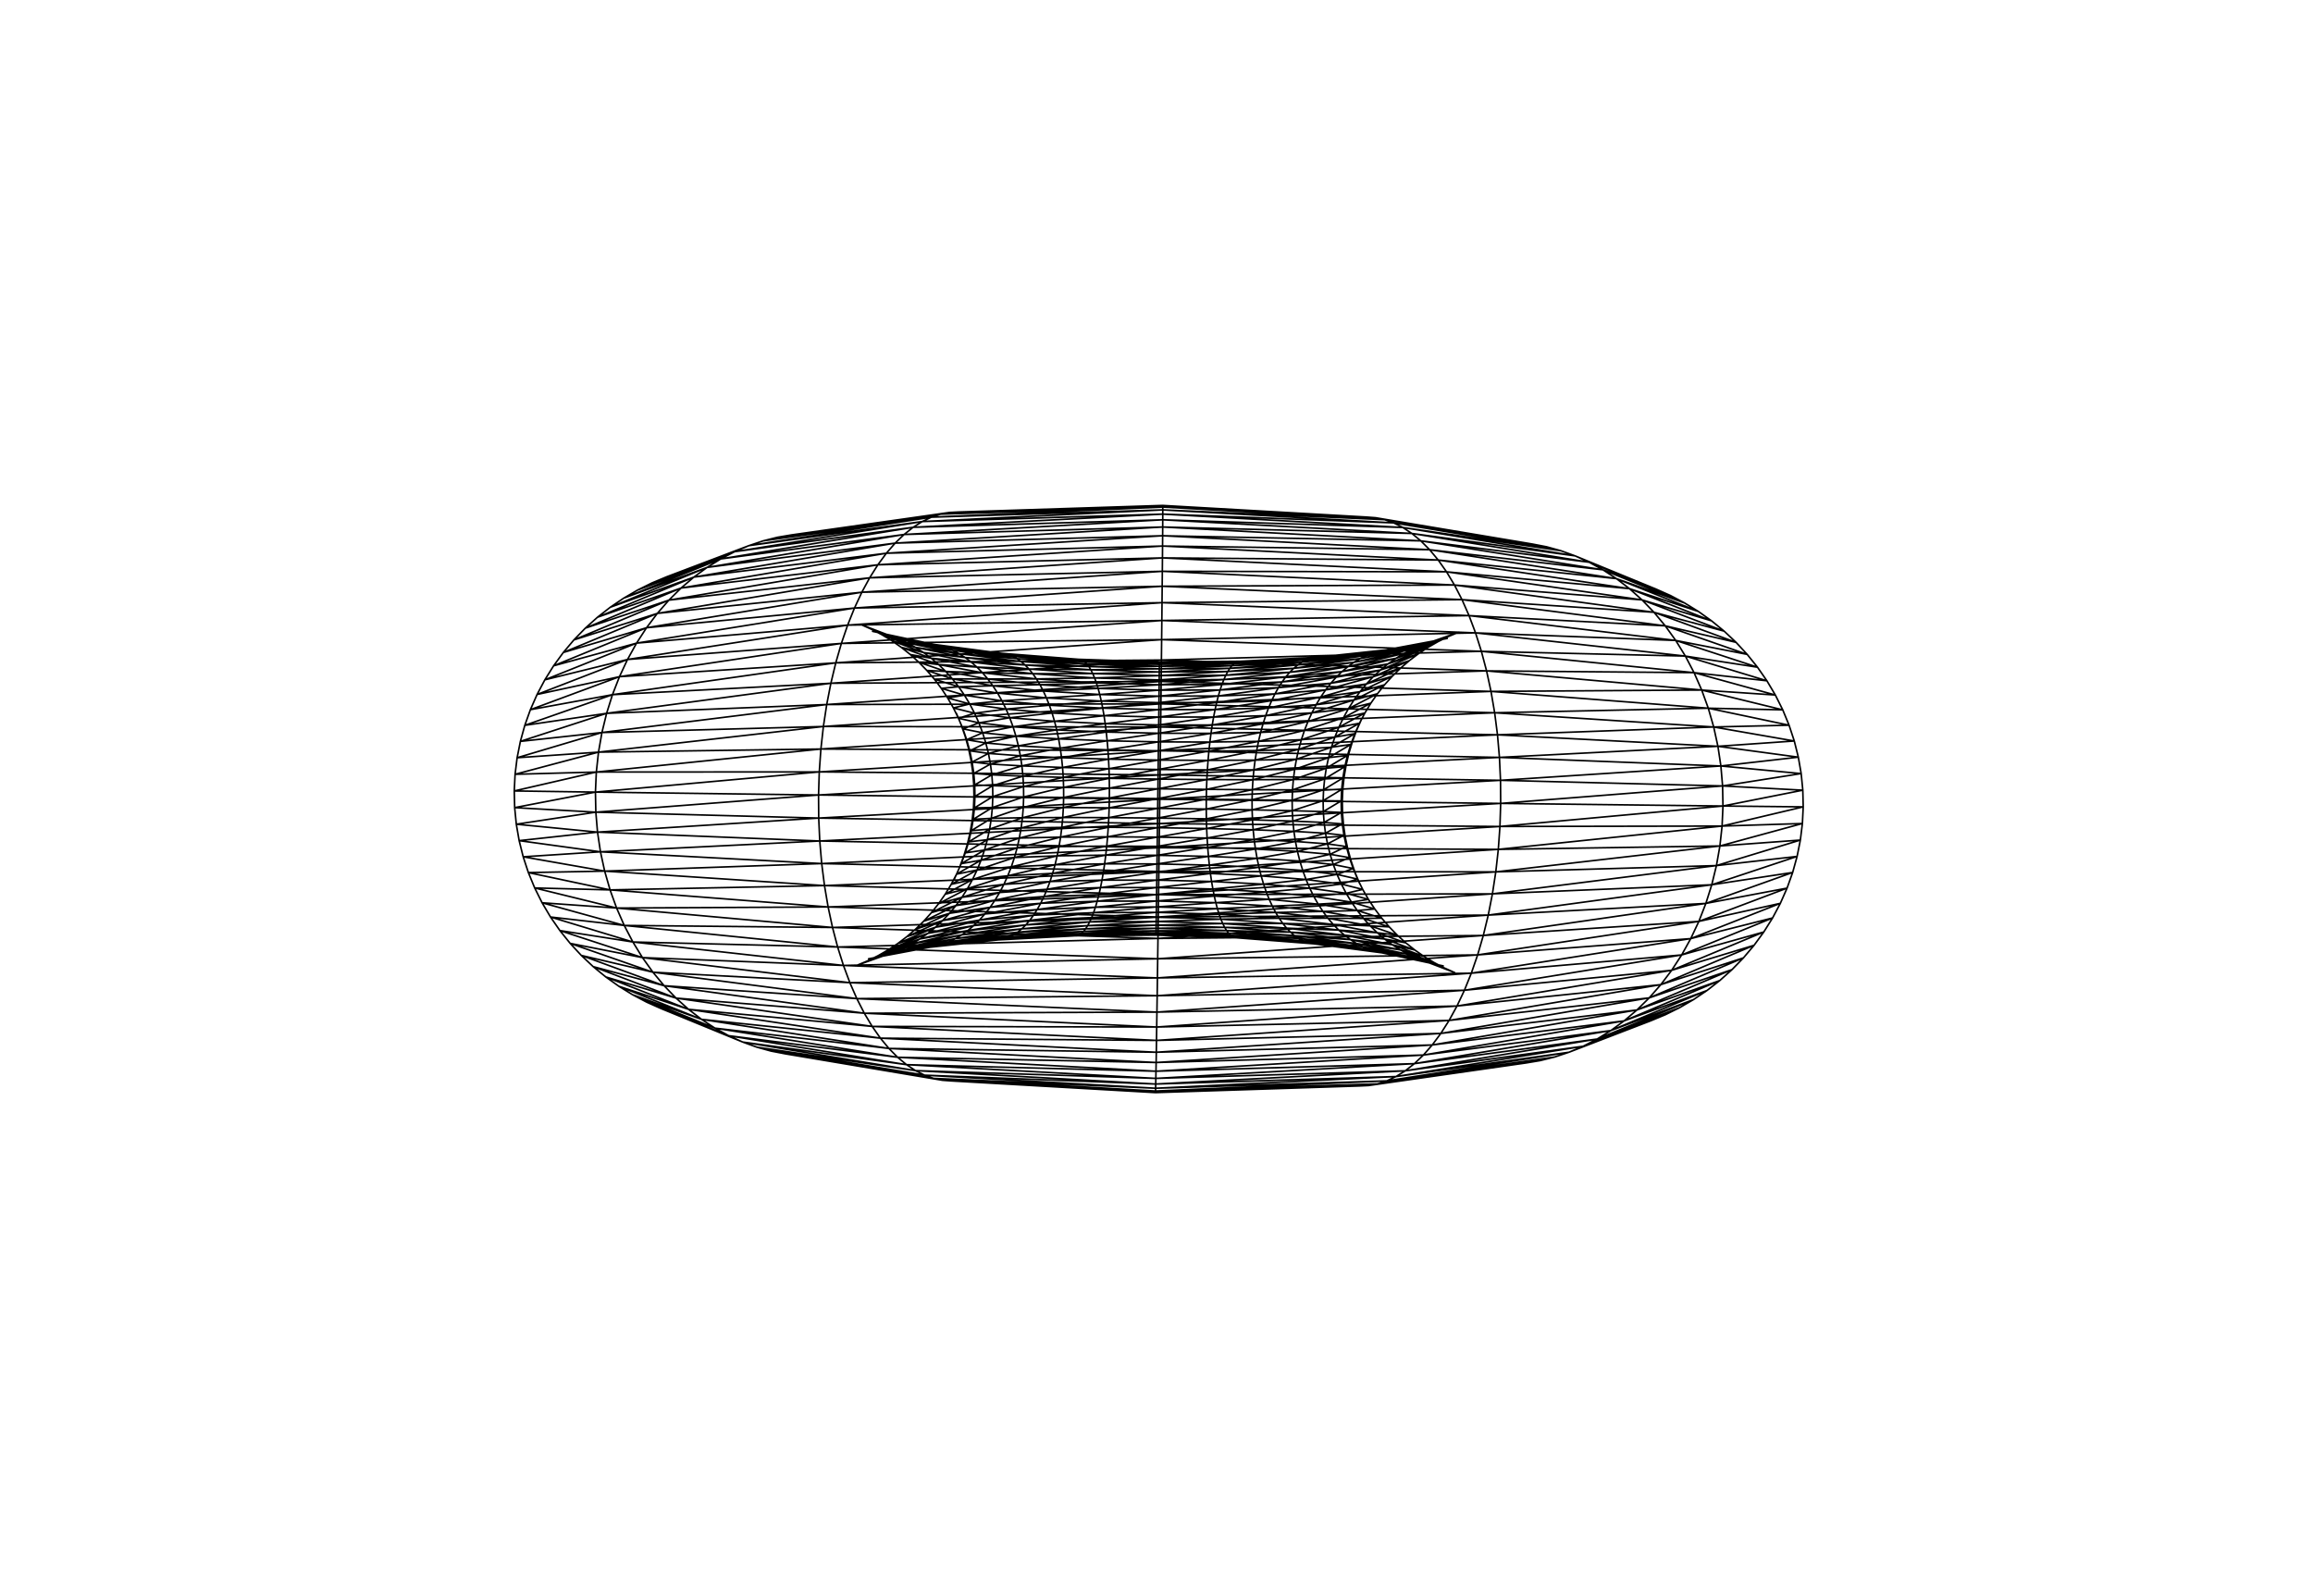 <svg viewBox="-724.5 -500 1449 1000" width="1449pt" height="1000pt" xmlns="http://www.w3.org/2000/svg" style="touch-action: none; background-color: rgb(255, 255, 255);"><path d="M-0.328,85.808L-0.32,85.664L-50.908,86.239zM52.382,-85.745L1.784,-85.32L1.788,-85.172zM48.968,87.299L-0.32,85.664L-0.328,85.808zM1.788,-85.172L1.784,-85.32L-47.482,-86.801zM50.244,87.487L48.968,87.299L-0.328,85.808zM1.784,-85.32L-48.77,-86.993L-47.482,-86.801zM-0.32,85.664L-49.616,86.082L-50.908,86.239zM51.102,-85.584L52.382,-85.745L1.788,-85.172zM-0.32,85.664L-0.308,85.17L-49.616,86.082zM51.102,-85.584L1.788,-85.172L1.788,-84.673zM47.691,86.756L-0.308,85.17L-0.32,85.664zM1.788,-84.673L1.788,-85.172L-46.193,-86.254zM48.968,87.299L47.691,86.756L-0.32,85.664zM1.788,-85.172L-47.482,-86.801L-46.193,-86.254zM-0.308,85.17L-48.314,85.571L-49.616,86.082zM49.812,-85.069L51.102,-85.584L1.788,-84.673zM-0.308,85.17L-0.291,84.317L-48.314,85.571zM49.812,-85.069L1.788,-84.673L1.784,-83.817zM46.419,85.851L-0.291,84.317L-0.308,85.17zM1.784,-83.817L1.788,-84.673L-44.91,-85.345zM47.691,86.756L46.419,85.851L-0.308,85.17zM1.788,-84.673L-46.193,-86.254L-44.91,-85.345zM-50.908,86.239L-49.616,86.082L-100.105,88.846zM101.633,-88.334L52.382,-85.745L51.102,-85.584zM96.801,91.013L48.968,87.299L50.244,87.487zM-47.482,-86.801L-48.77,-86.993L-95.261,-90.497zM-0.291,84.317L-47.008,84.698L-48.314,85.571zM48.518,-84.192L49.812,-85.069L1.784,-83.817zM-0.291,84.317L-0.27,83.103L-47.008,84.698zM48.518,-84.192L1.784,-83.817L1.775,-82.598zM45.158,84.581L-0.27,83.103L-0.291,84.317zM1.775,-82.598L1.784,-83.817L-43.637,-84.071zM-49.616,86.082L-48.314,85.571L-97.472,88.615zM99.011,-88.099L51.102,-85.584L49.812,-85.069zM46.419,85.851L45.158,84.581L-0.291,84.317zM1.784,-83.817L-44.91,-85.345L-43.637,-84.071zM94.184,90.35L47.691,86.756L48.968,87.299zM-46.193,-86.254L-47.482,-86.801L-92.634,-89.83zM-0.27,83.103L-45.705,83.46L-47.008,84.698zM47.226,-82.95L48.518,-84.192L1.775,-82.598zM99.416,91.308L96.801,91.013L50.244,87.487zM-48.77,-86.993L-97.888,-90.796L-95.261,-90.497zM-0.27,83.103L-0.245,81.522L-45.705,83.46zM47.226,-82.95L1.775,-82.598L1.761,-81.014zM43.914,82.942L-0.245,81.522L-0.27,83.103zM1.761,-81.014L1.775,-82.598L-42.381,-82.429zM-49.616,86.082L-97.472,88.615L-100.105,88.846zM99.011,-88.099L101.633,-88.334L51.102,-85.584zM-48.314,85.571L-47.008,84.698L-94.829,88.017zM96.379,-87.497L49.812,-85.069L48.518,-84.192zM45.158,84.581L43.914,82.942L-0.27,83.103zM1.775,-82.598L-43.637,-84.071L-42.381,-82.429zM91.578,89.315L46.419,85.851L47.691,86.756zM-44.91,-85.345L-46.193,-86.254L-90.017,-88.792zM-0.245,81.522L-44.408,81.852L-45.705,83.46zM45.941,-81.339L47.226,-82.95L1.761,-81.014zM96.801,91.013L94.184,90.35L48.968,87.299zM-47.482,-86.801L-95.261,-90.497L-92.634,-89.83zM-0.245,81.522L-0.215,79.575L-44.408,81.852zM45.941,-81.339L1.761,-81.014L1.743,-79.062zM-48.314,85.571L-94.829,88.017L-97.472,88.615zM96.379,-87.497L99.011,-88.099L49.812,-85.069zM42.692,80.934L-0.215,79.575L-0.245,81.522zM1.743,-79.062L1.761,-81.014L-41.148,-80.417zM-47.008,84.698L-45.705,83.46L-92.188,87.047zM93.749,-86.524L48.518,-84.192L47.226,-82.95zM43.914,82.942L42.692,80.934L-0.245,81.522zM1.761,-81.014L-42.381,-82.429L-41.148,-80.417zM88.995,87.904L45.158,84.581L46.419,85.851zM-43.637,-84.071L-44.91,-85.345L-87.423,-87.378zM-0.215,79.575L-43.126,79.875L-44.408,81.852zM44.67,-79.357L45.941,-81.339L1.743,-79.062zM94.184,90.35L91.578,89.315L47.691,86.756zM-46.193,-86.254L-92.634,-89.83L-90.017,-88.792zM-0.215,79.575L-0.18,77.261L-43.126,79.875zM44.67,-79.357L1.743,-79.062L1.72,-76.744zM-47.008,84.698L-92.188,87.047L-94.829,88.017zM93.749,-86.524L96.379,-87.497L48.518,-84.192zM41.5,78.558L-0.18,77.261L-0.215,79.575zM1.72,-76.744L1.743,-79.062L-39.944,-78.036zM-45.705,83.46L-44.408,81.852L-89.559,85.701zM91.131,-85.174L47.226,-82.95L45.941,-81.339zM42.692,80.934L41.5,78.558L-0.215,79.575zM1.743,-79.062L-41.148,-80.417L-39.944,-78.036zM86.445,86.117L43.914,82.942L45.158,84.581zM-42.381,-82.429L-43.637,-84.071L-84.863,-85.587zM-0.18,77.261L-41.864,77.529L-43.126,79.875zM43.42,-77.007L44.67,-79.357L1.72,-76.744zM91.578,89.315L88.995,87.904L46.419,85.851zM-44.91,-85.345L-90.017,-88.792L-87.423,-87.378zM-0.18,77.261L-0.142,74.583L-41.864,77.529zM43.42,-77.007L1.72,-76.744L1.693,-74.063zM-45.705,83.46L-89.559,85.701L-92.188,87.047zM91.131,-85.174L93.749,-86.524L47.226,-82.95zM40.342,75.816L-0.142,74.583L-0.18,77.261zM1.693,-74.063L1.72,-76.744L-38.776,-75.291zM-44.408,81.852L-43.126,79.875L-86.956,83.977zM88.538,-83.447L45.941,-81.339L44.67,-79.357zM41.5,78.558L40.342,75.816L-0.18,77.261zM1.72,-76.744L-39.944,-78.036L-38.776,-75.291zM83.942,83.953L42.692,80.934L43.914,82.942zM-41.148,-80.417L-42.381,-82.429L-82.35,-83.42zM-0.142,74.583L-40.629,74.817L-41.864,77.529zM42.195,-74.292L43.42,-77.007L1.693,-74.063zM88.995,87.904L86.445,86.117L45.158,84.581zM-43.637,-84.071L-87.423,-87.378L-84.863,-85.587zM-0.142,74.583L-0.099,71.546L-40.629,74.817zM42.195,-74.292L1.693,-74.063L1.661,-71.022zM-44.408,81.852L-86.956,83.977L-89.559,85.701zM88.538,-83.447L91.131,-85.174L45.941,-81.339zM39.227,72.715L-0.099,71.546L-0.142,74.583zM1.661,-71.022L1.693,-74.063L-37.65,-72.187zM-43.126,79.875L-41.864,77.529L-84.39,81.876zM85.982,-81.342L44.67,-79.357L43.42,-77.007zM40.342,75.816L39.227,72.715L-0.142,74.583zM1.693,-74.063L-38.776,-75.291L-37.65,-72.187zM81.498,81.416L41.5,78.558L42.692,80.934zM-39.944,-78.036L-41.148,-80.417L-79.895,-80.879zM-0.099,71.546L-39.426,71.745L-40.629,74.817zM41.004,-71.216L42.195,-74.292L1.661,-71.022zM86.445,86.117L83.942,83.953L43.914,82.942zM-42.381,-82.429L-84.863,-85.587L-82.35,-83.42zM-0.099,71.546L-0.052,68.159L-39.426,71.745zM41.004,-71.216L1.661,-71.022L1.624,-67.631zM-43.126,79.875L-84.39,81.876L-86.956,83.977zM85.982,-81.342L88.538,-83.447L44.67,-79.357zM-97.472,88.615L-94.829,88.017L-142,93.405zM143.631,-92.858L99.011,-88.099L96.379,-87.497zM38.16,69.263L-0.052,68.159L-0.099,71.546zM1.624,-67.631L1.661,-71.022L-36.573,-68.731zM-41.864,77.529L-40.629,74.817L-81.873,79.4zM83.476,-78.862L43.42,-77.007L42.195,-74.292zM39.227,72.715L38.16,69.263L-0.099,71.546zM1.661,-71.022L-37.65,-72.187L-36.573,-68.731zM137.247,96.032L94.184,90.35L96.801,91.013zM-92.634,-89.83L-95.261,-90.497L-135.608,-95.482zM79.125,78.509L40.342,75.816L41.5,78.558zM-38.776,-75.291L-39.944,-78.036L-77.512,-77.969zM-0.052,68.159L-38.264,68.32L-39.426,71.745zM39.852,-67.788L41.004,-71.216L1.624,-67.631zM83.942,83.953L81.498,81.416L42.692,80.934zM-41.148,-80.417L-82.35,-83.42L-79.895,-80.879zM-0.052,68.159L-0.001,64.43L-38.264,68.32zM39.852,-67.788L1.624,-67.631L1.583,-63.9zM-41.864,77.529L-81.873,79.4L-84.39,81.876zM83.476,-78.862L85.982,-81.342L43.42,-77.007zM-94.829,88.017L-92.188,87.047L-137.929,92.635zM139.569,-92.086L96.379,-87.497L93.749,-86.524zM37.148,65.471L-0.001,64.43L-0.052,68.159zM1.583,-63.9L1.624,-67.631L-35.551,-64.935zM-40.629,74.817L-39.426,71.745L-79.419,76.553zM81.032,-76.012L42.195,-74.292L41.004,-71.216zM38.16,69.263L37.148,65.471L-0.052,68.159zM1.624,-67.631L-36.573,-68.731L-35.551,-64.935zM133.233,94.772L91.578,89.315L94.184,90.35zM-90.017,-88.792L-92.634,-89.83L-131.585,-94.219zM76.836,75.241L39.227,72.715L40.342,75.816zM-37.65,-72.187L-38.776,-75.291L-75.214,-74.697zM-0.001,64.43L-37.149,64.554L-38.264,68.32zM38.746,-64.018L39.852,-67.788L1.583,-63.9zM81.498,81.416L79.125,78.509L41.5,78.558zM-39.944,-78.036L-79.895,-80.879L-77.512,-77.969zM-0.001,64.43L0.054,60.374L-37.149,64.554zM38.746,-64.018L1.583,-63.9L1.538,-59.84zM-92.188,87.047L-89.559,85.701L-133.876,91.475zM135.525,-90.923L93.749,-86.524L91.131,-85.174zM36.196,61.351L0.054,60.374L-0.001,64.43zM1.538,-59.84L1.583,-63.9L-34.59,-60.812zM-40.629,74.817L-79.419,76.553L-81.873,79.4zM81.032,-76.012L83.476,-78.862L42.195,-74.292zM37.148,65.471L36.196,61.351L-0.001,64.43zM1.583,-63.9L-35.551,-64.935L-34.59,-60.812zM-39.426,71.745L-38.264,68.32L-77.041,73.342zM78.663,-72.798L41.004,-71.216L39.852,-67.788zM129.263,93.122L88.995,87.904L91.578,89.315zM-87.423,-87.378L-90.017,-88.792L-127.606,-92.566zM0.054,60.374L-36.087,60.459L-37.149,64.554zM37.693,-59.92L38.746,-64.018L1.538,-59.84zM74.644,71.619L38.16,69.263L39.227,72.715zM-36.573,-68.731L-37.65,-72.187L-73.013,-71.073zM0.054,60.374L0.113,56.006L-36.087,60.459zM37.693,-59.92L1.538,-59.84L1.488,-55.469zM79.125,78.509L76.836,75.241L40.342,75.816zM-38.776,-75.291L-77.512,-77.969L-75.214,-74.697zM35.311,56.919L0.113,56.006L0.054,60.374zM1.488,-55.469L1.538,-59.84L-33.696,-56.378zM141.289,96.901L137.247,96.032L96.801,91.013zM-95.261,-90.497L-139.658,-96.355L-135.608,-95.482zM-89.559,85.701L-86.956,83.977L-129.858,89.923zM131.516,-89.368L91.131,-85.174L88.538,-83.447zM-39.426,71.745L-77.041,73.342L-79.419,76.553zM78.663,-72.798L81.032,-76.012L41.004,-71.216zM36.196,61.351L35.311,56.919L0.054,60.374zM1.538,-59.84L-34.59,-60.812L-33.696,-56.378zM-38.264,68.32L-37.149,64.554L-74.751,69.776zM76.382,-69.229L39.852,-67.788L38.746,-64.018zM125.356,91.082L86.445,86.117L88.995,87.904zM-84.863,-85.587L-87.423,-87.378L-123.69,-90.523zM-94.829,88.017L-137.929,92.635L-142,93.405zM139.569,-92.086L143.631,-92.858L96.379,-87.497zM0.113,56.006L-35.084,56.05L-36.087,60.459zM36.699,-55.509L37.693,-59.92L1.488,-55.469zM72.561,67.657L37.148,65.471L38.16,69.263zM-35.551,-64.935L-36.573,-68.731L-70.921,-67.108zM0.113,56.006L0.174,51.342L-35.084,56.05zM36.699,-55.509L1.488,-55.469L1.435,-50.803zM76.836,75.241L74.644,71.619L39.227,72.715zM-37.65,-72.187L-75.214,-74.697L-73.013,-71.073zM34.499,52.194L0.174,51.342L0.113,56.006zM1.435,-50.803L1.488,-55.469L-32.876,-51.65zM137.247,96.032L133.233,94.772L94.184,90.35zM-92.634,-89.83L-135.608,-95.482L-131.585,-94.219zM35.311,56.919L34.499,52.194L0.113,56.006zM1.488,-55.469L-33.696,-56.378L-32.876,-51.65zM-86.956,83.977L-84.39,81.876L-125.893,87.981zM127.559,-87.422L88.538,-83.447L85.982,-81.342zM-38.264,68.32L-74.751,69.776L-77.041,73.342zM76.382,-69.229L78.663,-72.798L39.852,-67.788zM-37.149,64.554L-36.087,60.459L-72.562,65.866zM74.202,-65.316L38.746,-64.018L37.693,-59.92zM0.174,51.342L-34.147,51.347L-35.084,56.05zM35.77,-50.803L36.699,-55.509L1.435,-50.803zM121.529,88.655L83.942,83.953L86.445,86.117zM-82.35,-83.42L-84.863,-85.587L-119.855,-88.093zM-92.188,87.047L-133.876,91.475L-137.929,92.635zM135.525,-90.923L139.569,-92.086L93.749,-86.524zM0.174,51.342L0.239,46.405L-34.147,51.347zM35.77,-50.803L1.435,-50.803L1.378,-45.863zM70.6,63.369L36.196,61.351L37.148,65.471zM-34.59,-60.812L-35.551,-64.935L-68.951,-62.816zM33.765,47.197L0.239,46.405L0.174,51.342zM1.378,-45.863L1.435,-50.803L-32.135,-46.651zM74.644,71.619L72.561,67.657L38.16,69.263zM-36.573,-68.731L-73.013,-71.073L-70.921,-67.108zM34.499,52.194L33.765,47.197L0.174,51.342zM1.435,-50.803L-32.876,-51.65L-32.135,-46.651zM133.233,94.772L129.263,93.122L91.578,89.315zM-90.017,-88.792L-131.585,-94.219L-127.606,-92.566zM-37.149,64.554L-72.562,65.866L-74.751,69.776zM74.202,-65.316L76.382,-69.229L38.746,-64.018zM-84.39,81.876L-81.873,79.4L-122,85.649zM123.673,-85.088L85.982,-81.342L83.476,-78.862zM-36.087,60.459L-35.084,56.05L-70.487,61.628zM72.136,-61.075L37.693,-59.92L36.699,-55.509zM0.239,46.405L-33.283,46.37L-34.147,51.347zM34.913,-45.823L35.77,-50.803L1.378,-45.863zM0.239,46.405L0.307,41.218L-33.283,46.37zM34.913,-45.823L1.378,-45.863L1.317,-40.674zM68.771,58.77L35.311,56.919L36.196,61.351zM-33.696,-56.378L-34.59,-60.812L-67.115,-58.215zM-89.559,85.701L-129.858,89.923L-133.876,91.475zM131.516,-89.368L135.525,-90.923L91.131,-85.174zM117.801,85.846L81.498,81.416L83.942,83.953zM-79.895,-80.879L-82.35,-83.42L-116.119,-85.282zM33.114,41.952L0.307,41.218L0.239,46.405zM1.317,-40.674L1.378,-45.863L-31.477,-41.403zM33.765,47.197L33.114,41.952L0.239,46.405zM1.378,-45.863L-32.135,-46.651L-31.477,-41.403zM72.561,67.657L70.6,63.369L37.148,65.471zM-35.551,-64.935L-70.921,-67.108L-68.951,-62.816zM0.307,41.218L0.376,35.805L-32.496,41.142zM34.133,-40.593L1.317,-40.674L1.253,-35.259zM0.307,41.218L-32.496,41.142L-33.283,46.37zM34.133,-40.593L34.913,-45.823L1.317,-40.674zM-35.084,56.05L-34.147,51.347L-68.538,57.076zM70.194,-56.52L36.699,-55.509L35.77,-50.803zM129.263,93.122L125.356,91.082L88.995,87.904zM-87.423,-87.378L-127.606,-92.566L-123.69,-90.523zM-36.087,60.459L-70.487,61.628L-72.562,65.866zM72.136,-61.075L74.202,-65.316L37.693,-59.92zM32.55,36.482L0.376,35.805L0.307,41.218zM1.253,-35.259L1.317,-40.674L-30.908,-35.932zM-81.873,79.4L-79.419,76.553L-118.195,82.934zM119.877,-82.37L83.476,-78.862L81.032,-76.012zM67.087,53.881L34.499,52.194L35.311,56.919zM-32.876,-51.65L-33.696,-56.378L-65.424,-53.324zM33.114,41.952L32.55,36.482L0.307,41.218zM1.317,-40.674L-31.477,-41.403L-30.908,-35.932zM-86.956,83.977L-125.893,87.981L-129.858,89.923zM127.559,-87.422L131.516,-89.368L88.538,-83.447zM114.19,82.663L79.125,78.509L81.498,81.416zM-77.512,-77.969L-79.895,-80.879L-112.501,-82.096zM0.376,35.805L0.448,30.195L-31.792,35.688zM33.434,-35.138L1.253,-35.259L1.187,-29.647zM0.376,35.805L-31.792,35.688L-32.496,41.142zM33.434,-35.138L34.133,-40.593L1.253,-35.259zM70.6,63.369L68.771,58.77L36.196,61.351zM-34.59,-60.812L-68.951,-62.816L-67.115,-58.215zM32.079,30.818L0.448,30.195L0.376,35.805zM1.187,-29.647L1.253,-35.259L-30.431,-30.265zM-34.147,51.347L-33.283,46.37L-66.727,52.23zM68.39,-51.672L35.77,-50.803L34.913,-45.823zM-35.084,56.05L-68.538,57.076L-70.487,61.628zM70.194,-56.52L72.136,-61.075L36.699,-55.509zM32.55,36.482L32.079,30.818L0.376,35.805zM1.253,-35.259L-30.908,-35.932L-30.431,-30.265zM125.356,91.082L121.529,88.655L86.445,86.117zM-84.863,-85.587L-123.69,-90.523L-119.855,-88.093zM0.448,30.195L0.522,24.418L-31.175,30.037zM32.823,-29.485L1.187,-29.647L1.118,-23.868zM65.558,48.723L33.765,47.197L34.499,52.194zM-32.135,-46.651L-32.876,-51.65L-63.888,-48.163zM-79.419,76.553L-77.041,73.342L-114.499,79.84zM116.189,-79.274L81.032,-76.012L78.663,-72.798zM0.448,30.195L-31.175,30.037L-31.792,35.688zM32.823,-29.485L33.434,-35.138L1.187,-29.647zM31.702,24.987L0.522,24.418L0.448,30.195zM1.118,-23.868L1.187,-29.647L-30.05,-24.434zM-84.39,81.876L-122,85.649L-125.893,87.981zM123.673,-85.088L127.559,-87.422L85.982,-81.342zM110.715,79.114L76.836,75.241L79.125,78.509zM-75.214,-74.697L-77.512,-77.969L-109.018,-78.545zM0.522,24.418L0.596,18.504L-30.651,24.218zM32.302,-23.664L1.118,-23.868L1.046,-17.953zM68.771,58.77L67.087,53.881L35.311,56.919zM-33.696,-56.378L-67.115,-58.215L-65.424,-53.324zM32.079,30.818L31.702,24.987L0.448,30.195zM1.187,-29.647L-30.431,-30.265L-30.05,-24.434zM-33.283,46.37L-32.496,41.142L-65.064,47.111zM66.734,-46.551L34.913,-45.823L34.133,-40.593zM31.423,19.023L0.596,18.504L0.522,24.418zM1.046,-17.953L1.118,-23.868L-29.768,-18.468zM0.522,24.418L-30.651,24.218L-31.175,30.037zM32.302,-23.664L32.823,-29.485L1.118,-23.868zM-34.147,51.347L-66.727,52.23L-68.538,57.076zM68.39,-51.672L70.194,-56.52L35.77,-50.803zM64.193,43.319L33.114,41.952L33.765,47.197zM-31.477,-41.403L-32.135,-46.651L-62.518,-42.758zM0.596,18.504L0.672,12.486L-30.222,18.262zM31.877,-17.707L1.046,-17.953L0.973,-11.934zM31.245,12.956L0.672,12.486L0.596,18.504zM0.973,-11.934L1.046,-17.953L-29.587,-12.4zM31.702,24.987L31.423,19.023L0.522,24.418zM1.118,-23.868L-30.05,-24.434L-29.768,-18.468zM121.529,88.655L117.801,85.846L83.942,83.953zM-82.35,-83.42L-119.855,-88.093L-116.119,-85.282zM0.672,12.486L0.748,6.399L-29.891,12.201zM31.548,-11.646L0.973,-11.934L0.899,-5.847zM0.596,18.504L-30.222,18.262L-30.651,24.218zM31.877,-17.707L32.302,-23.664L1.046,-17.953zM31.167,6.821L0.748,6.399L0.672,12.486zM0.899,-5.847L0.973,-11.934L-29.509,-6.265zM-77.041,73.342L-74.751,69.776L-110.93,76.379zM112.627,-75.81L78.663,-72.798L76.382,-69.229zM0.748,6.399L0.823,0.276L-29.661,6.071zM31.32,-5.514L0.899,-5.847L0.823,0.276zM31.192,0.653L0.823,0.276L0.748,6.399zM0.823,0.276L0.899,-5.847L-29.533,-0.097zM31.423,19.023L31.245,12.956L0.596,18.504zM1.046,-17.953L-29.768,-18.468L-29.587,-12.4zM-32.496,41.142L-31.792,35.688L-63.561,41.743zM65.236,-41.181L34.133,-40.593L33.434,-35.138zM67.087,53.881L65.558,48.723L34.499,52.194zM-32.876,-51.65L-65.424,-53.324L-63.888,-48.163zM0.672,12.486L-29.891,12.201L-30.222,18.262zM31.548,-11.646L31.877,-17.707L0.973,-11.934zM107.393,75.212L74.644,71.619L76.836,75.241zM-73.013,-71.073L-75.214,-74.697L-105.688,-74.64zM-81.873,79.4L-118.195,82.934L-122,85.649zM119.877,-82.37L123.673,-85.088L83.476,-78.862zM63.002,37.696L32.55,36.482L33.114,41.952zM-30.908,-35.932L-31.477,-41.403L-61.322,-37.133zM31.245,12.956L31.167,6.821L0.672,12.486zM0.973,-11.934L-29.587,-12.4L-29.509,-6.265zM0.748,6.399L-29.661,6.071L-29.891,12.201zM31.32,-5.514L31.548,-11.646L0.899,-5.847zM-33.283,46.37L-65.064,47.111L-66.727,52.23zM66.734,-46.551L68.39,-51.672L34.913,-45.823zM31.167,6.821L31.192,0.653L0.748,6.399zM0.899,-5.847L-29.509,-6.265L-29.533,-0.097zM0.823,0.276L-29.533,-0.097L-29.661,6.071zM31.192,0.653L31.32,-5.514L0.823,0.276zM-31.792,35.688L-31.175,30.037L-62.226,36.151zM63.907,-35.587L33.434,-35.138L32.823,-29.485zM117.801,85.846L114.19,82.663L81.498,81.416zM-79.895,-80.879L-116.119,-85.282L-112.501,-82.096zM61.993,31.881L32.079,30.818L32.55,36.482zM-30.431,-30.265L-30.908,-35.932L-60.308,-31.316zM65.558,48.723L64.193,43.319L33.765,47.197zM-32.135,-46.651L-63.888,-48.163L-62.518,-42.758zM-74.751,69.776L-72.562,65.866L-107.505,72.56zM109.21,-71.988L76.382,-69.229L74.202,-65.316zM-32.496,41.142L-63.561,41.743L-65.064,47.111zM65.236,-41.181L66.734,-46.551L34.133,-40.593zM104.242,70.969L72.561,67.657L74.644,71.619zM-70.921,-67.108L-73.013,-71.073L-102.53,-70.395zM-31.175,30.037L-30.651,24.218L-61.069,30.362zM62.754,-29.797L32.823,-29.485L32.302,-23.664zM-79.419,76.553L-114.499,79.84L-118.195,82.934zM116.189,-79.274L119.877,-82.37L81.032,-76.012zM61.172,25.904L31.702,24.987L32.079,30.818zM-30.05,-24.434L-30.431,-30.265L-59.483,-25.338zM64.193,43.319L63.002,37.696L33.114,41.952zM-31.477,-41.403L-62.518,-42.758L-61.322,-37.133zM-30.651,24.218L-30.222,18.262L-60.097,24.408zM61.786,-23.841L32.302,-23.664L31.877,-17.707zM60.545,19.796L31.423,19.023L31.702,24.987zM-29.768,-18.468L-30.05,-24.434L-58.853,-19.229zM-31.792,35.688L-62.226,36.151L-63.561,41.743zM63.907,-35.587L65.236,-41.181L33.434,-35.138zM-72.562,65.866L-70.487,61.628L-104.243,68.396zM105.955,-67.822L74.202,-65.316L72.136,-61.075zM114.19,82.663L110.715,79.114L79.125,78.509zM-77.512,-77.969L-112.501,-82.096L-109.018,-78.545zM-30.222,18.262L-29.891,12.201L-59.317,18.317zM61.008,-17.75L31.877,-17.707L31.548,-11.646zM60.117,13.589L31.245,12.956L31.423,19.023zM-29.587,-12.4L-29.768,-18.468L-58.423,-13.021zM101.278,66.402L70.6,63.369L72.561,67.657zM-68.951,-62.816L-70.921,-67.108L-99.56,-65.826zM63.002,37.696L61.993,31.881L32.55,36.482zM-30.908,-35.932L-61.322,-37.133L-60.308,-31.316zM-77.041,73.342L-110.93,76.379L-114.499,79.84zM112.627,-75.81L116.189,-79.274L78.663,-72.798zM-29.891,12.201L-29.661,6.071L-58.733,12.123zM60.427,-11.555L31.548,-11.646L31.32,-5.514zM59.89,7.317L31.167,6.821L31.245,12.956zM-29.509,-6.265L-29.587,-12.4L-58.195,-6.749zM-29.661,6.071L-29.533,-0.097L-58.35,5.858zM60.045,-5.289L31.32,-5.514L31.192,0.653zM59.866,1.013L31.192,0.653L31.167,6.821zM-29.533,-0.097L-29.509,-6.265L-58.17,-0.444zM-31.175,30.037L-61.069,30.362L-62.226,36.151zM62.754,-29.797L63.907,-35.587L32.823,-29.485zM61.993,31.881L61.172,25.904L32.079,30.818zM-30.431,-30.265L-60.308,-31.316L-59.483,-25.338zM-70.487,61.628L-68.538,57.076L-101.161,63.904zM102.879,-63.328L72.136,-61.075L70.194,-56.52zM110.715,79.114L107.393,75.212L76.836,75.241zM-75.214,-74.697L-109.018,-78.545L-105.688,-74.64zM-30.651,24.218L-60.097,24.408L-61.069,30.362zM61.786,-23.841L62.754,-29.797L32.302,-23.664zM98.519,61.529L68.771,58.77L70.6,63.369zM-67.115,-58.215L-68.951,-62.816L-96.794,-60.951zM61.172,25.904L60.545,19.796L31.702,24.987zM-30.05,-24.434L-59.483,-25.338L-58.853,-19.229zM-74.751,69.776L-107.505,72.56L-110.93,76.379zM109.21,-71.988L112.627,-75.81L76.382,-69.229zM-142,93.405L-137.929,92.635L-180.38,100.637zM182.143,-100.045L143.631,-92.858L139.569,-92.086zM-30.222,18.262L-59.317,18.317L-60.097,24.408zM61.008,-17.75L61.786,-23.841L31.877,-17.707zM174.07,103.889L137.247,96.032L141.289,96.901zM-135.608,-95.482L-139.658,-96.355L-172.301,-103.296zM60.545,19.796L60.117,13.589L31.423,19.023zM-29.768,-18.468L-58.853,-19.229L-58.423,-13.021zM-29.891,12.201L-58.733,12.123L-59.317,18.317zM60.427,-11.555L61.008,-17.75L31.548,-11.646zM-68.538,57.076L-66.727,52.23L-98.276,59.101zM100,-58.522L70.194,-56.52L68.39,-51.672zM60.117,13.589L59.89,7.317L31.245,12.956zM-29.587,-12.4L-58.423,-13.021L-58.195,-6.749zM-29.661,6.071L-58.35,5.858L-58.733,12.123zM60.045,-5.289L60.427,-11.555L31.32,-5.514zM107.393,75.212L104.242,70.969L74.644,71.619zM-73.013,-71.073L-105.688,-74.64L-102.53,-70.395zM59.89,7.317L59.866,1.013L31.167,6.821zM-29.509,-6.265L-58.195,-6.749L-58.17,-0.444zM95.979,56.371L67.087,53.881L68.771,58.77zM-65.424,-53.324L-67.115,-58.215L-94.249,-55.791zM-29.533,-0.097L-58.17,-0.444L-58.35,5.858zM59.866,1.013L60.045,-5.289L31.192,0.653zM-137.929,92.635L-133.876,91.475L-174.805,99.583zM-72.562,65.866L-104.243,68.396L-107.505,72.56zM105.955,-67.822L109.21,-71.988L74.202,-65.316zM176.574,-98.99L139.569,-92.086L135.525,-90.923zM168.589,102.286L133.233,94.772L137.247,96.032zM-131.585,-94.219L-135.608,-95.482L-166.815,-101.691zM-66.727,52.23L-65.064,47.111L-95.604,54.006zM97.334,-53.426L68.39,-51.672L66.734,-46.551zM93.674,50.949L65.558,48.723L67.087,53.881zM-63.888,-48.163L-65.424,-53.324L-91.939,-50.367zM104.242,70.969L101.278,66.402L72.561,67.657zM-70.921,-67.108L-102.53,-70.395L-99.56,-65.826zM-70.487,61.628L-101.161,63.904L-104.243,68.396zM102.879,-63.328L105.955,-67.822L72.136,-61.075zM-133.876,91.475L-129.858,89.923L-169.281,98.116zM171.055,-97.521L135.525,-90.923L131.516,-89.368zM-65.064,47.111L-63.561,41.743L-93.161,48.643zM94.896,-48.061L66.734,-46.551L65.236,-41.181zM163.192,100.273L129.263,93.122L133.233,94.772zM-127.606,-92.566L-131.585,-94.219L-161.413,-99.676zM91.616,45.287L64.193,43.319L65.558,48.723zM-62.518,-42.758L-63.888,-48.163L-89.876,-44.704zM101.278,66.402L98.519,61.529L70.6,63.369zM-68.951,-62.816L-99.56,-65.826L-96.794,-60.951zM-63.561,41.743L-62.226,36.151L-90.959,43.034zM92.699,-42.45L65.236,-41.181L63.907,-35.587zM-68.538,57.076L-98.276,59.101L-101.161,63.904zM100,-58.522L102.879,-63.328L70.194,-56.52zM89.818,39.413L63.002,37.696L64.193,43.319zM-61.322,-37.133L-62.518,-42.758L-88.074,-38.828zM-129.858,89.923L-125.893,87.981L-163.831,96.237zM165.61,-95.64L131.516,-89.368L127.559,-87.422zM157.902,97.855L125.356,91.082L129.263,93.122zM-123.69,-90.523L-127.606,-92.566L-156.118,-97.257zM-62.226,36.151L-61.069,30.362L-89.012,37.205zM90.756,-36.621L63.907,-35.587L62.754,-29.797zM98.519,61.529L95.979,56.371L68.771,58.77zM-67.115,-58.215L-96.794,-60.951L-94.249,-55.791zM88.29,33.353L61.993,31.881L63.002,37.696zM-60.308,-31.316L-61.322,-37.133L-86.543,-32.767zM-66.727,52.23L-95.604,54.006L-98.276,59.101zM97.334,-53.426L100,-58.522L68.39,-51.672zM-61.069,30.362L-60.097,24.408L-87.332,31.185zM89.08,-30.599L62.754,-29.797L61.786,-23.841zM-125.893,87.981L-122,85.649L-158.478,93.95zM160.262,-93.352L127.559,-87.422L123.673,-85.088zM87.043,27.137L61.172,25.904L61.993,31.881zM-59.483,-25.338L-60.308,-31.316L-85.292,-26.55zM95.979,56.371L93.674,50.949L67.087,53.881zM-65.424,-53.324L-94.249,-55.791L-91.939,-50.367zM152.743,95.039L121.529,88.655L125.356,91.082zM-119.855,-88.093L-123.69,-90.523L-150.954,-94.439zM-60.097,24.408L-59.317,18.317L-85.929,25.002zM87.679,-24.415L61.786,-23.841L61.008,-17.75zM86.082,20.795L60.545,19.796L61.172,25.904zM-58.853,-19.229L-59.483,-25.338L-84.33,-20.207zM-65.064,47.111L-93.161,48.643L-95.604,54.006zM94.896,-48.061L97.334,-53.426L66.734,-46.551zM-59.317,18.317L-58.733,12.123L-84.81,18.685zM86.562,-18.098L61.008,-17.75L60.427,-11.555zM85.415,14.358L60.117,13.589L60.545,19.796zM-58.423,-13.021L-58.853,-19.229L-83.661,-13.77zM-58.733,12.123L-58.35,5.858L-83.983,12.268zM85.736,-11.68L60.427,-11.555L60.045,-5.289zM85.046,7.86L59.89,7.317L60.117,13.589zM-58.195,-6.749L-58.423,-13.021L-83.291,-7.271zM93.674,50.949L91.616,45.287L65.558,48.723zM-63.888,-48.163L-91.939,-50.367L-89.876,-44.704zM-122,85.649L-118.195,82.934L-153.246,91.262zM155.035,-90.662L123.673,-85.088L119.877,-82.37zM-58.35,5.858L-58.17,-0.444L-83.452,5.78zM85.207,-5.192L60.045,-5.289L59.866,1.013zM84.976,1.332L59.866,1.013L59.89,7.317zM-58.17,-0.444L-58.195,-6.749L-83.221,-0.744zM147.737,91.832L117.801,85.846L121.529,88.655zM-116.119,-85.282L-119.855,-88.093L-145.944,-91.231zM-63.561,41.743L-90.959,43.034L-93.161,48.643zM92.699,-42.45L94.896,-48.061L65.236,-41.181zM91.616,45.287L89.818,39.413L64.193,43.319zM-62.518,-42.758L-89.876,-44.704L-88.074,-38.828zM179.612,105.08L174.07,103.889L141.289,96.901zM-139.658,-96.355L-177.849,-104.488L-172.301,-103.296zM-62.226,36.151L-89.012,37.205L-90.959,43.034zM90.756,-36.621L92.699,-42.45L63.907,-35.587zM-118.195,82.934L-114.499,79.84L-148.158,88.181zM149.952,-87.579L119.877,-82.37L116.189,-79.274zM142.908,88.247L114.19,82.663L117.801,85.846zM-112.501,-82.096L-116.119,-85.282L-141.109,-87.644zM-137.929,92.635L-174.805,99.583L-180.38,100.637zM176.574,-98.99L182.143,-100.045L139.569,-92.086zM89.818,39.413L88.29,33.353L63.002,37.696zM-61.322,-37.133L-88.074,-38.828L-86.543,-32.767zM-61.069,30.362L-87.332,31.185L-89.012,37.205zM89.08,-30.599L90.756,-36.621L62.754,-29.797zM174.07,103.889L168.589,102.286L137.247,96.032zM-135.608,-95.482L-172.301,-103.296L-166.815,-101.691zM88.29,33.353L87.043,27.137L61.993,31.881zM-60.308,-31.316L-86.543,-32.767L-85.292,-26.55zM-60.097,24.408L-85.929,25.002L-87.332,31.185zM87.679,-24.415L89.08,-30.599L61.786,-23.841zM-114.499,79.84L-110.93,76.379L-143.236,84.716zM145.035,-84.112L116.189,-79.274L112.627,-75.81zM-133.876,91.475L-169.281,98.116L-174.805,99.583zM171.055,-97.521L176.574,-98.99L135.525,-90.923zM138.276,84.295L110.715,79.114L114.19,82.663zM-109.018,-78.545L-112.501,-82.096L-136.473,-83.69zM87.043,27.137L86.082,20.795L61.172,25.904zM-59.483,-25.338L-85.292,-26.55L-84.33,-20.207zM-59.317,18.317L-84.81,18.685L-85.929,25.002zM86.562,-18.098L87.679,-24.415L61.008,-17.75zM86.082,20.795L85.415,14.358L60.545,19.796zM-58.853,-19.229L-84.33,-20.207L-83.661,-13.77zM-58.733,12.123L-83.983,12.268L-84.81,18.685zM85.736,-11.68L86.562,-18.098L60.427,-11.555zM168.589,102.286L163.192,100.273L133.233,94.772zM-131.585,-94.219L-166.815,-101.691L-161.413,-99.676zM85.415,14.358L85.046,7.86L60.117,13.589zM-58.423,-13.021L-83.661,-13.77L-83.291,-7.271zM-58.35,5.858L-83.452,5.78L-83.983,12.268zM85.207,-5.192L85.736,-11.68L60.045,-5.289zM85.046,7.86L84.976,1.332L59.89,7.317zM-58.195,-6.749L-83.291,-7.271L-83.221,-0.744zM-110.93,76.379L-107.505,72.56L-138.504,80.879zM140.307,-80.274L112.627,-75.81L109.21,-71.988zM-58.17,-0.444L-83.221,-0.744L-83.452,5.78zM84.976,1.332L85.207,-5.192L59.866,1.013zM-129.858,89.923L-163.831,96.237L-169.281,98.116zM165.61,-95.64L171.055,-97.521L131.516,-89.368zM133.864,79.99L107.393,75.212L110.715,79.114zM-105.688,-74.64L-109.018,-78.545L-132.057,-79.384zM163.192,100.273L157.902,97.855L129.263,93.122zM-127.606,-92.566L-161.413,-99.676L-156.118,-97.257zM-107.505,72.56L-104.243,68.396L-133.983,76.684zM135.791,-76.078L109.21,-71.988L105.955,-67.822zM129.693,75.349L104.242,70.969L107.393,75.212zM-102.53,-70.395L-105.688,-74.64L-127.882,-74.742zM-125.893,87.981L-158.478,93.95L-163.831,96.237zM160.262,-93.352L165.61,-95.64L127.559,-87.422zM157.902,97.855L152.743,95.039L125.356,91.082zM-123.69,-90.523L-156.118,-97.257L-150.954,-94.439zM-104.243,68.396L-101.161,63.904L-129.694,72.148zM131.506,-71.54L105.955,-67.822L102.879,-63.328zM125.782,70.39L101.278,66.402L104.242,70.969zM-99.56,-65.826L-102.53,-70.395L-123.967,-69.781zM-122,85.649L-153.246,91.262L-158.478,93.95zM155.035,-90.662L160.262,-93.352L123.673,-85.088zM152.743,95.039L147.737,91.832L121.529,88.655zM-119.855,-88.093L-150.954,-94.439L-145.944,-91.231zM-101.161,63.904L-98.276,59.101L-125.659,67.286zM127.474,-66.678L102.879,-63.328L100,-58.522zM122.151,65.132L98.519,61.529L101.278,66.402zM-96.794,-60.951L-99.56,-65.826L-120.332,-64.522zM-118.195,82.934L-148.158,88.181L-153.246,91.262zM149.952,-87.579L155.035,-90.662L119.877,-82.37zM-98.276,59.101L-95.604,54.006L-121.895,62.12zM123.714,-61.51L100,-58.522L97.334,-53.426zM147.737,91.832L142.908,88.247L117.801,85.846zM-116.119,-85.282L-145.944,-91.231L-141.109,-87.644zM118.816,59.597L95.979,56.371L98.519,61.529zM-94.249,-55.791L-96.794,-60.951L-116.994,-58.986zM-114.499,79.84L-143.236,84.716L-148.158,88.181zM145.035,-84.112L149.952,-87.579L116.189,-79.274zM-95.604,54.006L-93.161,48.643L-118.422,56.67zM120.244,-56.058L97.334,-53.426L94.896,-48.061zM115.796,53.809L93.674,50.949L95.979,56.371zM-91.939,-50.367L-94.249,-55.791L-113.97,-53.197zM142.908,88.247L138.276,84.295L114.19,82.663zM-112.501,-82.096L-141.109,-87.644L-136.473,-83.69zM-110.93,76.379L-138.504,80.879L-143.236,84.716zM140.307,-80.274L145.035,-84.112L112.627,-75.81zM-93.161,48.643L-90.959,43.034L-115.256,50.958zM117.081,-50.346L94.896,-48.061L92.699,-42.45zM113.104,47.792L91.616,45.287L93.674,50.949zM-89.876,-44.704L-91.939,-50.367L-111.276,-47.179zM138.276,84.295L133.864,79.99L110.715,79.114zM-109.018,-78.545L-136.473,-83.69L-132.057,-79.384zM-90.959,43.034L-89.012,37.205L-112.413,45.009zM114.241,-44.396L92.699,-42.45L90.756,-36.621zM110.754,41.572L89.818,39.413L91.616,45.287zM-88.074,-38.828L-89.876,-44.704L-108.923,-40.958zM-107.505,72.56L-133.983,76.684L-138.504,80.879zM135.791,-76.078L140.307,-80.274L109.21,-71.988zM-89.012,37.205L-87.332,31.185L-109.908,38.849zM111.739,-38.235L90.756,-36.621L89.08,-30.599zM108.758,35.176L88.29,33.353L89.818,39.413zM-86.543,-32.767L-88.074,-38.828L-106.926,-34.562zM133.864,79.99L129.693,75.349L107.393,75.212zM-105.688,-74.64L-132.057,-79.384L-127.882,-74.742zM-87.332,31.185L-85.929,25.002L-107.753,32.504zM109.586,-31.89L89.08,-30.599L87.679,-24.415zM-104.243,68.396L-129.694,72.148L-133.983,76.684zM131.506,-71.54L135.791,-76.078L105.955,-67.822zM107.127,28.634L87.043,27.137L88.29,33.353zM-85.292,-26.55L-86.543,-32.767L-105.293,-28.019zM-85.929,25.002L-84.81,18.685L-105.959,26.004zM107.793,-25.389L87.679,-24.415L86.562,-18.098zM105.868,21.973L86.082,20.795L87.043,27.137zM-84.33,-20.207L-85.292,-26.55L-104.033,-21.357zM129.693,75.349L125.782,70.39L104.242,70.969zM-102.53,-70.395L-127.882,-74.742L-123.967,-69.781zM-84.81,18.685L-83.983,12.268L-104.535,19.376zM106.371,-18.76L86.562,-18.098L85.736,-11.68zM104.988,15.224L85.415,14.358L86.082,20.795zM-83.661,-13.77L-84.33,-20.207L-103.152,-14.608zM-83.983,12.268L-83.452,5.78L-103.489,12.651zM105.325,-12.035L85.736,-11.68L85.207,-5.192zM-101.161,63.904L-125.659,67.286L-129.694,72.148zM127.474,-66.678L131.506,-71.54L102.879,-63.328zM104.493,8.418L85.046,7.86L85.415,14.358zM-83.291,-7.271L-83.661,-13.77L-102.656,-7.802zM-83.452,5.78L-83.221,-0.744L-102.825,5.859zM104.661,-5.243L85.207,-5.192L84.976,1.332zM104.384,1.585L84.976,1.332L85.046,7.86zM-83.221,-0.744L-83.291,-7.271L-102.547,-0.969zM125.782,70.39L122.151,65.132L101.278,66.402zM-99.56,-65.826L-123.967,-69.781L-120.332,-64.522zM-98.276,59.101L-121.895,62.12L-125.659,67.286zM123.714,-61.51L127.474,-66.678L100,-58.522zM122.151,65.132L118.816,59.597L98.519,61.529zM-96.794,-60.951L-120.332,-64.522L-116.994,-58.986zM-95.604,54.006L-118.422,56.67L-121.895,62.12zM120.244,-56.058L123.714,-61.51L97.334,-53.426zM118.816,59.597L115.796,53.809L95.979,56.371zM-94.249,-55.791L-116.994,-58.986L-113.97,-53.197zM-93.161,48.643L-115.256,50.958L-118.422,56.67zM117.081,-50.346L120.244,-56.058L94.896,-48.061zM115.796,53.809L113.104,47.792L93.674,50.949zM-91.939,-50.367L-113.97,-53.197L-111.276,-47.179zM-90.959,43.034L-112.413,45.009L-115.256,50.958zM114.241,-44.396L117.081,-50.346L92.699,-42.45zM113.104,47.792L110.754,41.572L91.616,45.287zM-89.876,-44.704L-111.276,-47.179L-108.923,-40.958zM-89.012,37.205L-109.908,38.849L-112.413,45.009zM111.739,-38.235L114.241,-44.396L90.756,-36.621zM110.754,41.572L108.758,35.176L89.818,39.413zM-88.074,-38.828L-108.923,-40.958L-106.926,-34.562zM-87.332,31.185L-107.753,32.504L-109.908,38.849zM109.586,-31.89L111.739,-38.235L89.08,-30.599zM108.758,35.176L107.127,28.634L88.29,33.353zM-86.543,-32.767L-106.926,-34.562L-105.293,-28.019zM-85.929,25.002L-105.959,26.004L-107.753,32.504zM107.793,-25.389L109.586,-31.89L87.679,-24.415zM107.127,28.634L105.868,21.973L87.043,27.137zM-85.292,-26.55L-105.293,-28.019L-104.033,-21.357zM-84.81,18.685L-104.535,19.376L-105.959,26.004zM106.371,-18.76L107.793,-25.389L86.562,-18.098zM105.868,21.973L104.988,15.224L86.082,20.795zM-84.33,-20.207L-104.033,-21.357L-103.152,-14.608zM-83.983,12.268L-103.489,12.651L-104.535,19.376zM105.325,-12.035L106.371,-18.76L85.736,-11.68zM104.988,15.224L104.493,8.418L85.415,14.358zM-83.661,-13.77L-103.152,-14.608L-102.656,-7.802zM-83.452,5.78L-102.825,5.859L-103.489,12.651zM104.661,-5.243L105.325,-12.035L85.207,-5.192zM104.493,8.418L104.384,1.585L85.046,7.86zM-83.291,-7.271L-102.656,-7.802L-102.547,-0.969zM-83.221,-0.744L-102.547,-0.969L-102.825,5.859zM104.384,1.585L104.661,-5.243L84.976,1.332zM180.263,106.344L157.902,97.855L163.192,100.273zM-163.831,96.237L-158.478,93.95L-187.537,104.667zM189.474,-104.018L165.61,-95.64L160.262,-93.352zM-156.118,-97.257L-161.413,-99.676L-178.327,-105.695zM173.883,102.994L152.743,95.039L157.902,97.855zM-158.478,93.95L-153.246,91.262L-180.888,101.887zM182.825,-101.238L160.262,-93.352L155.035,-90.662zM-150.954,-94.439L-156.118,-97.257L-171.946,-102.344zM167.726,99.249L147.737,91.832L152.743,95.039zM-153.246,91.262L-148.158,88.181L-174.427,98.695zM176.364,-98.045L155.035,-90.662L149.952,-87.579zM-145.944,-91.231L-150.954,-94.439L-165.789,-98.599zM161.816,95.125L142.908,88.247L147.737,91.832zM-148.158,88.181L-143.236,84.716L-168.179,95.103zM170.116,-94.454L149.952,-87.579L145.035,-84.112zM-141.109,-87.644L-145.944,-91.231L-159.879,-94.475zM156.176,90.638L138.276,84.295L142.908,88.247zM-143.236,84.716L-138.504,80.879L-162.169,91.126zM164.106,-90.477L145.035,-84.112L140.307,-80.274zM-136.473,-83.69L-141.109,-87.644L-154.239,-89.988zM150.83,85.806L133.864,79.99L138.276,84.295zM-138.504,80.879L-133.983,76.684L-156.421,86.78zM158.358,-86.13L140.307,-80.274L135.791,-76.078zM-132.057,-79.384L-136.473,-83.69L-148.893,-85.156zM145.797,80.647L129.693,75.349L133.864,79.99zM-133.983,76.684L-129.694,72.148L-150.957,82.081zM152.894,-81.432L135.791,-76.078L131.506,-71.54zM-127.882,-74.742L-132.057,-79.384L-143.86,-79.998zM141.098,75.183L125.782,70.39L129.693,75.349zM-129.694,72.148L-125.659,67.286L-145.798,77.048zM147.735,-76.399L131.506,-71.54L127.474,-66.678zM-123.967,-69.781L-127.882,-74.742L-139.161,-74.533zM136.752,69.435L122.151,65.132L125.782,70.39zM-125.659,67.286L-121.895,62.12L-140.966,71.702zM142.903,-71.052L127.474,-66.678L123.714,-61.51zM-120.332,-64.522L-123.967,-69.781L-134.815,-68.785zM132.775,63.425L118.816,59.597L122.151,65.132zM-121.895,62.12L-118.422,56.67L-136.479,66.062zM138.416,-65.413L123.714,-61.51L120.244,-56.058zM-116.994,-58.986L-120.332,-64.522L-130.838,-62.775zM129.183,57.177L115.796,53.809L118.816,59.597zM-118.422,56.67L-115.256,50.958L-132.355,60.152zM134.292,-59.503L120.244,-56.058L117.081,-50.346zM-113.97,-53.197L-116.994,-58.986L-127.246,-56.527zM125.991,50.716L113.104,47.792L115.796,53.809zM-115.256,50.958L-112.413,45.009L-128.61,53.995zM130.547,-53.345L117.081,-50.346L114.241,-44.396zM-111.276,-47.179L-113.97,-53.197L-124.054,-50.066zM123.211,44.067L110.754,41.572L113.104,47.792zM-112.413,45.009L-109.908,38.849L-125.26,47.615zM127.196,-46.965L114.241,-44.396L111.739,-38.235zM-108.923,-40.958L-111.276,-47.179L-121.274,-43.417zM120.853,37.257L108.758,35.176L110.754,41.572zM-109.908,38.849L-107.753,32.504L-122.316,41.037zM124.253,-40.387L111.739,-38.235L109.586,-31.89zM-106.926,-34.562L-108.923,-40.958L-118.916,-36.607zM118.928,30.312L107.127,28.634L108.758,35.176zM-107.753,32.504L-105.959,26.004L-119.791,34.287zM121.728,-33.637L109.586,-31.89L107.793,-25.389zM-105.293,-28.019L-106.926,-34.562L-116.991,-29.662zM117.443,23.26L105.868,21.973L107.127,28.634zM-105.959,26.004L-104.535,19.376L-117.696,27.391zM119.632,-26.742L107.793,-25.389L106.371,-18.76zM-104.033,-21.357L-105.293,-28.019L-115.506,-22.61zM116.404,16.128L104.988,15.224L105.868,21.973zM-104.535,19.376L-103.489,12.651L-116.037,20.378zM117.974,-19.729L106.371,-18.76L105.325,-12.035zM-103.152,-14.608L-104.033,-21.357L-114.467,-15.479zM115.814,8.946L104.493,8.418L104.988,15.224zM-103.489,12.651L-102.825,5.859L-114.822,13.275zM116.758,-12.625L105.325,-12.035L104.661,-5.243zM-102.656,-7.802L-103.152,-14.608L-113.877,-8.296zM115.677,1.741L104.384,1.585L104.493,8.418zM-102.825,5.859L-102.547,-0.969L-114.055,6.109zM115.992,-5.459L104.661,-5.243L104.384,1.585zM-102.547,-0.969L-102.656,-7.802L-113.74,-1.091zM186.841,109.288L180.263,106.344L163.192,100.273zM-161.413,-99.676L-184.905,-108.638L-178.327,-105.695zM180.263,106.344L173.883,102.994L157.902,97.855zM-158.478,93.95L-180.888,101.887L-187.537,104.667zM182.825,-101.238L189.474,-104.018L160.262,-93.352zM-156.118,-97.257L-178.327,-105.695L-171.946,-102.344zM173.883,102.994L167.726,99.249L152.743,95.039zM-153.246,91.262L-174.427,98.695L-180.888,101.887zM176.364,-98.045L182.825,-101.238L155.035,-90.662zM-150.954,-94.439L-171.946,-102.344L-165.789,-98.599zM167.726,99.249L161.816,95.125L147.737,91.832zM-148.158,88.181L-168.179,95.103L-174.427,98.695zM170.116,-94.454L176.364,-98.045L149.952,-87.579zM-145.944,-91.231L-165.789,-98.599L-159.879,-94.475zM161.816,95.125L156.176,90.638L142.908,88.247zM-143.236,84.716L-162.169,91.126L-168.179,95.103zM164.106,-90.477L170.116,-94.454L145.035,-84.112zM-141.109,-87.644L-159.879,-94.475L-154.239,-89.988zM156.176,90.638L150.83,85.806L138.276,84.295zM-138.504,80.879L-156.421,86.78L-162.169,91.126zM158.358,-86.13L164.106,-90.477L140.307,-80.274zM-136.473,-83.69L-154.239,-89.988L-148.893,-85.156zM150.83,85.806L145.797,80.647L133.864,79.99zM-133.983,76.684L-150.957,82.081L-156.421,86.78zM152.894,-81.432L158.358,-86.13L135.791,-76.078zM-132.057,-79.384L-148.893,-85.156L-143.86,-79.998zM-129.694,72.148L-145.798,77.048L-150.957,82.081zM145.797,80.647L141.098,75.183L129.693,75.349zM-127.882,-74.742L-143.86,-79.998L-139.161,-74.533zM147.735,-76.399L152.894,-81.432L131.506,-71.54zM-125.659,67.286L-140.966,71.702L-145.798,77.048zM141.098,75.183L136.752,69.435L125.782,70.39zM-123.967,-69.781L-139.161,-74.533L-134.815,-68.785zM142.903,-71.052L147.735,-76.399L127.474,-66.678zM-121.895,62.12L-136.479,66.062L-140.966,71.702zM136.752,69.435L132.775,63.425L122.151,65.132zM-120.332,-64.522L-134.815,-68.785L-130.838,-62.775zM138.416,-65.413L142.903,-71.052L123.714,-61.51zM-118.422,56.67L-132.355,60.152L-136.479,66.062zM132.775,63.425L129.183,57.177L118.816,59.597zM-116.994,-58.986L-130.838,-62.775L-127.246,-56.527zM134.292,-59.503L138.416,-65.413L120.244,-56.058zM-115.256,50.958L-128.61,53.995L-132.355,60.152zM129.183,57.177L125.991,50.716L115.796,53.809zM-113.97,-53.197L-127.246,-56.527L-124.054,-50.066zM130.547,-53.345L134.292,-59.503L117.081,-50.346zM-112.413,45.009L-125.26,47.615L-128.61,53.995zM125.991,50.716L123.211,44.067L113.104,47.792zM-111.276,-47.179L-124.054,-50.066L-121.274,-43.417zM127.196,-46.965L130.547,-53.345L114.241,-44.396zM-109.908,38.849L-122.316,41.037L-125.26,47.615zM123.211,44.067L120.853,37.257L110.754,41.572zM-108.923,-40.958L-121.274,-43.417L-118.916,-36.607zM124.253,-40.387L127.196,-46.965L111.739,-38.235zM-107.753,32.504L-119.791,34.287L-122.316,41.037zM120.853,37.257L118.928,30.312L108.758,35.176zM-106.926,-34.562L-118.916,-36.607L-116.991,-29.662zM121.728,-33.637L124.253,-40.387L109.586,-31.89zM-105.959,26.004L-117.696,27.391L-119.791,34.287zM118.928,30.312L117.443,23.26L107.127,28.634zM-105.293,-28.019L-116.991,-29.662L-115.506,-22.61zM119.632,-26.742L121.728,-33.637L107.793,-25.389zM-104.535,19.376L-116.037,20.378L-117.696,27.391zM117.443,23.26L116.404,16.128L105.868,21.973zM-104.033,-21.357L-115.506,-22.61L-114.467,-15.479zM117.974,-19.729L119.632,-26.742L106.371,-18.76zM-103.489,12.651L-114.822,13.275L-116.037,20.378zM116.404,16.128L115.814,8.946L104.988,15.224zM-103.152,-14.608L-114.467,-15.479L-113.877,-8.296zM116.758,-12.625L117.974,-19.729L105.325,-12.035zM-102.825,5.859L-114.055,6.109L-114.822,13.275zM115.814,8.946L115.677,1.741L104.493,8.418zM-102.656,-7.802L-113.877,-8.296L-113.74,-1.091zM115.992,-5.459L116.758,-12.625L104.661,-5.243zM-102.547,-0.969L-113.74,-1.091L-114.055,6.109zM115.677,1.741L115.992,-5.459L104.384,1.585zM116.394,1.767L115.677,1.741L115.814,8.946zM-113.74,-1.091L-113.877,-8.296L-114.346,-1.08zM116.541,9.388L115.814,8.946L116.404,16.128zM-114.055,6.109L-113.74,-1.091L-114.681,6.535zM116.729,-5.847L115.992,-5.459L115.677,1.741zM-113.877,-8.296L-114.467,-15.479L-114.493,-8.701zM117.17,16.99L116.404,16.128L117.443,23.26zM-114.822,13.275L-114.055,6.109L-115.496,14.119zM117.545,-13.431L116.758,-12.625L115.992,-5.459zM-114.467,-15.479L-115.506,-22.61L-115.121,-16.303zM118.278,24.548L117.443,23.26L118.928,30.312zM-116.037,20.378L-114.822,13.275L-116.789,21.647zM118.84,-20.959L117.974,-19.729L116.758,-12.625zM-115.506,-22.61L-116.991,-29.662L-116.228,-23.861zM119.863,32.038L118.928,30.312L120.853,37.257zM-117.696,27.391L-116.037,20.378L-118.557,29.095zM120.609,-28.407L119.632,-26.742L117.974,-19.729zM-116.991,-29.662L-118.916,-36.607L-117.811,-31.35zM121.922,39.434L120.853,37.257L123.211,44.067zM-119.791,34.287L-117.696,27.391L-120.796,36.439zM122.85,-35.75L121.728,-33.637L119.632,-26.742zM-118.916,-36.607L-121.274,-43.417L-119.868,-38.745zM124.448,46.712L123.211,44.067L125.991,50.716zM-122.316,41.037L-119.791,34.287L-123.498,43.652zM125.555,-42.962L124.253,-40.387L121.728,-33.637zM-121.274,-43.417L-124.054,-50.066L-122.391,-46.023zM-125.26,47.615L-122.316,41.037L-126.657,50.712zM128.717,-50.021L127.196,-46.965L124.253,-40.387zM116.541,9.388L116.394,1.767L115.814,8.946zM-113.74,-1.091L-114.346,-1.08L-114.681,6.535zM116.394,1.767L116.729,-5.847L115.677,1.741zM-113.877,-8.296L-114.493,-8.701L-114.346,-1.08zM117.17,16.99L116.541,9.388L116.404,16.128zM-114.055,6.109L-114.681,6.535L-115.496,14.119zM116.729,-5.847L117.545,-13.431L115.992,-5.459zM-114.467,-15.479L-115.121,-16.303L-114.493,-8.701zM118.278,24.548L117.17,16.99L117.443,23.26zM-114.822,13.275L-115.496,14.119L-116.789,21.647zM117.545,-13.431L118.84,-20.959L116.758,-12.625zM-115.506,-22.61L-116.228,-23.861L-115.121,-16.303zM119.863,32.038L118.278,24.548L118.928,30.312zM-116.037,20.378L-116.789,21.647L-118.557,29.095zM118.84,-20.959L120.609,-28.407L117.974,-19.729zM-116.991,-29.662L-117.811,-31.35L-116.228,-23.861zM121.922,39.434L119.863,32.038L120.853,37.257zM-117.696,27.391L-118.557,29.095L-120.796,36.439zM120.609,-28.407L122.85,-35.75L119.632,-26.742zM-118.916,-36.607L-119.868,-38.745L-117.811,-31.35zM124.448,46.712L121.922,39.434L123.211,44.067zM-119.791,34.287L-120.796,36.439L-123.498,43.652zM122.85,-35.75L125.555,-42.962L121.728,-33.637zM-121.274,-43.417L-122.391,-46.023L-119.868,-38.745zM127.435,53.848L124.448,46.712L125.991,50.716zM-122.316,41.037L-123.498,43.652L-126.657,50.712zM125.555,-42.962L128.717,-50.021L124.253,-40.387zM-124.054,-50.066L-125.375,-53.157L-122.391,-46.023zM258.39,159.173L309.527,139.516L318.739,135.685zM-306.921,-138.642L-316.114,-134.804L-255.395,-158.167zM-319.355,127.81L-310.259,131.867L-267.994,148.814zM271.026,-147.796L321.981,-126.929L312.865,-130.993zM267.283,155.42L318.739,135.685L327.733,131.231zM-316.114,-134.804L-325.088,-130.344L-264.252,-154.402zM-328.217,123.136L-319.355,127.81L-276.604,144.074zM279.671,-143.045L330.862,-122.248L321.981,-126.929zM276.043,150.895L327.733,131.231L336.459,126.162zM-325.088,-130.344L-333.796,-125.268L-272.976,-149.866zM-336.796,117.853L-328.217,123.136L-285.009,138.566zM288.111,-137.524L339.46,-116.959L330.862,-122.248zM284.617,145.596L336.459,126.162L344.868,120.49zM-333.796,-125.268L-342.186,-119.59L-281.515,-144.555zM-345.044,111.975L-336.796,117.853L-293.155,132.292zM296.291,-131.24L347.726,-111.075L339.46,-116.959zM292.949,139.526L344.868,120.49L352.909,114.232zM-342.186,-119.59L-350.21,-113.326L-289.813,-138.473zM-352.911,105.521L-345.044,111.975L-300.985,125.266zM304.154,-124.202L355.61,-104.615L347.726,-111.075zM300.983,132.695L352.909,114.232L360.534,107.409zM-350.21,-113.326L-357.819,-106.498L-297.815,-131.632zM-360.349,98.512L-352.911,105.521L-308.444,117.504zM311.643,-116.431L363.065,-97.601L355.61,-104.615zM-310.259,131.867L-259.232,152.784L-267.994,148.814zM262.228,-151.779L271.026,-147.796L312.865,-130.993zM308.662,125.121L360.534,107.409L367.696,100.048zM-357.819,-106.498L-364.966,-99.131L-305.463,-124.047zM267.283,155.42L258.39,159.173L318.739,135.685zM-316.114,-134.804L-264.252,-154.402L-255.395,-158.167zM-367.312,90.976L-360.349,98.512L-315.474,109.034zM318.702,-107.95L370.043,-90.06L363.065,-97.601zM315.928,116.827L367.696,100.048L374.348,92.177zM-364.966,-99.131L-371.603,-91.256L-312.7,-115.743zM-319.355,127.81L-267.994,148.814L-276.604,144.074zM271.026,-147.796L279.671,-143.045L321.981,-126.929zM-373.753,82.944L-367.312,90.976L-322.019,99.887zM325.275,-98.795L376.498,-82.023L370.043,-90.06zM276.043,150.895L267.283,155.42L327.733,131.231zM-325.088,-130.344L-272.976,-149.866L-264.252,-154.402zM322.725,107.845L374.348,92.177L380.446,83.832zM-371.603,-91.256L-377.688,-82.907L-319.469,-106.752zM-379.63,74.451L-373.753,82.944L-328.026,90.106zM331.307,-89.005L382.388,-73.526L376.498,-82.023zM328.997,98.215L380.446,83.832L385.949,75.052zM-377.688,-82.907L-383.18,-74.123L-325.716,-97.114zM-328.217,123.136L-276.604,144.074L-285.009,138.566zM279.671,-143.045L288.111,-137.524L330.862,-122.248zM-384.903,65.539L-379.63,74.451L-333.444,79.738zM336.748,-78.629L387.673,-64.609L382.388,-73.526zM284.617,145.596L276.043,150.895L336.459,126.162zM-333.796,-125.268L-281.515,-144.555L-272.976,-149.866zM334.691,87.984L385.949,75.052L390.819,65.881zM-383.18,-74.123L-388.039,-64.948L-331.388,-86.875zM-389.535,56.25L-384.903,65.539L-338.224,68.839zM341.548,-67.724L392.315,-55.317L387.673,-64.609zM339.759,77.207L390.819,65.881L395.021,56.364zM-388.039,-64.948L-392.233,-55.428L-336.435,-76.091zM-336.796,117.853L-285.009,138.566L-293.155,132.292zM288.111,-137.524L296.291,-131.24L339.46,-116.959zM-393.492,46.632L-389.535,56.25L-342.323,57.473zM345.664,-56.351L396.281,-45.696L392.315,-55.317zM292.949,139.526L284.617,145.596L344.868,120.49zM-342.186,-119.59L-289.813,-138.473L-281.515,-144.555zM344.155,65.945L395.021,56.364L398.526,46.552zM-392.233,-55.428L-395.73,-45.614L-340.814,-64.824zM-396.747,36.737L-393.492,46.632L-345.703,45.707zM349.059,-44.58L399.542,-35.799L396.281,-45.696zM347.839,54.266L398.526,46.552L401.308,36.499zM-395.73,-45.614L-398.507,-35.558L-344.483,-53.14zM-399.274,26.618L-396.747,36.737L-348.331,33.617zM351.699,-32.486L402.076,-25.678L399.542,-35.799zM132.817,180.03L231.407,165.899L240.406,164.398zM-228.521,-164.931L-237.483,-163.417L-129.66,-178.97zM350.776,42.245L401.308,36.499L403.348,26.259zM-398.507,-35.558L-400.542,-25.318L-347.409,-41.115zM-401.056,16.331L-399.274,26.618L-350.183,21.281zM353.558,-20.148L403.862,-15.39L402.076,-25.678zM-345.044,111.975L-293.155,132.292L-300.985,125.266zM296.291,-131.24L304.154,-124.202L347.726,-111.075zM352.94,29.959L403.348,26.259L404.629,15.891zM-400.542,-25.318L-401.821,-14.949L-349.564,-28.826zM-402.079,5.935L-401.056,16.331L-351.238,8.783zM354.619,-7.649L404.887,-4.993L403.862,-15.39zM354.308,17.491L404.629,15.891L405.144,5.454zM-401.821,-14.949L-402.335,-4.512L-350.928,-16.357zM354.87,4.927L405.144,5.454L404.887,-4.993zM-402.335,-4.512L-402.079,5.935L-351.488,-3.791zM300.983,132.695L292.949,139.526L352.909,114.232zM-350.21,-113.326L-297.815,-131.632L-289.813,-138.473zM-241.455,158.451L-232.533,160.174L-139.67,175.547zM142.88,-174.47L244.378,-157.47L235.42,-159.205zM-352.911,105.521L-300.985,125.266L-308.444,117.504zM304.154,-124.202L311.643,-116.431L355.61,-104.615zM308.662,125.121L300.983,132.695L360.534,107.409zM-357.819,-106.498L-305.463,-124.047L-297.815,-131.632zM138.517,178.981L240.406,164.398L249.415,162.161zM-237.483,-163.417L-246.456,-161.168L-135.308,-177.903zM-360.349,98.512L-308.444,117.504L-315.474,109.034zM311.643,-116.431L318.702,-107.95L363.065,-97.601zM-250.37,155.993L-241.455,158.451L-145.322,173.539zM148.584,-172.444L253.33,-155L244.378,-157.47zM315.928,116.827L308.662,125.121L367.696,100.048zM-364.966,-99.131L-312.7,-115.743L-305.463,-124.047zM-367.312,90.976L-315.474,109.034L-322.019,99.887zM318.702,-107.95L325.275,-98.795L370.043,-90.06zM144.27,177.113L249.415,162.161L258.39,159.173zM-246.456,-161.168L-255.395,-158.167L-141.008,-176.019zM322.725,107.845L315.928,116.827L374.348,92.177zM-371.603,-91.256L-319.469,-106.752L-312.7,-115.743zM-232.533,160.174L-134.05,176.737L-139.67,175.547zM137.208,-175.677L142.88,-174.47L235.42,-159.205zM-259.232,152.784L-250.37,155.993L-150.978,170.683zM154.292,-169.57L262.228,-151.779L253.33,-155zM-373.753,82.944L-322.019,99.887L-328.026,90.106zM325.275,-98.795L331.307,-89.005L376.498,-82.023zM138.517,178.981L132.817,180.03L240.406,164.398zM-237.483,-163.417L-135.308,-177.903L-129.66,-178.97zM328.997,98.215L322.725,107.845L380.446,83.832zM-377.688,-82.907L-325.716,-97.114L-319.469,-106.752zM150.047,174.398L258.39,159.173L267.283,155.42zM-255.395,-158.167L-264.252,-154.402L-146.733,-173.286zM-379.63,74.451L-328.026,90.106L-333.444,79.738zM331.307,-89.005L336.748,-78.629L382.388,-73.526zM334.691,87.984L328.997,98.215L385.949,75.052zM-383.18,-74.123L-331.388,-86.875L-325.716,-97.114zM-241.455,158.451L-139.67,175.547L-145.322,173.539zM142.88,-174.47L148.584,-172.444L244.378,-157.47zM-267.994,148.814L-259.232,152.784L-156.606,166.952zM159.972,-165.822L271.026,-147.796L262.228,-151.779zM-384.903,65.539L-333.444,79.738L-338.224,68.839zM336.748,-78.629L341.548,-67.724L387.673,-64.609zM339.759,77.207L334.691,87.984L390.819,65.881zM-388.039,-64.948L-336.435,-76.091L-331.388,-86.875zM144.27,177.113L138.517,178.981L249.415,162.161zM-246.456,-161.168L-141.008,-176.019L-135.308,-177.903zM-389.535,56.25L-338.224,68.839L-342.323,57.473zM341.548,-67.724L345.664,-56.351L392.315,-55.317zM344.155,65.945L339.759,77.207L395.021,56.364zM-392.233,-55.428L-340.814,-64.824L-336.435,-76.091zM155.818,170.808L267.283,155.42L276.043,150.895zM-264.252,-154.402L-272.976,-149.866L-152.452,-169.678zM-0.667,184.45L127.196,180.296L132.817,180.03zM-124.09,-179.253L-129.66,-178.97L3.873,-183.374zM-393.492,46.632L-342.323,57.473L-345.703,45.707zM345.664,-56.351L349.059,-44.58L396.281,-45.696zM347.839,54.266L344.155,65.945L398.526,46.552zM-395.73,-45.614L-344.483,-53.14L-340.814,-64.824zM-276.604,144.074L-267.994,148.814L-162.172,162.328zM165.59,-161.181L279.671,-143.045L271.026,-147.796zM-396.747,36.737L-345.703,45.707L-348.331,33.617zM349.059,-44.58L351.699,-32.486L399.542,-35.799zM350.776,42.245L347.839,54.266L401.308,36.499zM-398.507,-35.558L-347.409,-41.115L-344.483,-53.14zM-134.05,176.737L-128.488,177.14L-0.637,184.363zM3.9,-183.268L137.208,-175.677L131.595,-176.098zM-250.37,155.993L-145.322,173.539L-150.978,170.683zM148.584,-172.444L154.292,-169.57L253.33,-155zM-399.274,26.618L-348.331,33.617L-350.183,21.281zM351.699,-32.486L353.558,-20.148L402.076,-25.678zM352.94,29.959L350.776,42.245L403.348,26.259zM-400.542,-25.318L-349.564,-28.826L-347.409,-41.115zM-401.056,16.331L-350.183,21.281L-351.238,8.783zM353.558,-20.148L354.619,-7.649L403.862,-15.39zM354.308,17.491L352.94,29.959L404.629,15.891zM-401.821,-14.949L-350.928,-16.357L-349.564,-28.826zM-402.079,5.935L-351.238,8.783L-351.488,-3.791zM354.619,-7.649L354.87,4.927L404.887,-4.993zM354.87,4.927L354.308,17.491L405.144,5.454zM-402.335,-4.512L-351.488,-3.791L-350.928,-16.357zM150.047,174.398L144.27,177.113L258.39,159.173zM-255.395,-158.167L-146.733,-173.286L-141.008,-176.019zM-128.488,177.14L-0.667,184.45L-0.637,184.363zM3.873,-183.374L3.9,-183.268L131.595,-176.098zM161.548,166.323L276.043,150.895L284.617,145.596zM-272.976,-149.866L-281.515,-144.555L-158.13,-165.176zM-0.637,184.363L-0.667,184.45L132.817,180.03zM-129.66,-178.97L3.9,-183.268L3.873,-183.374zM-0.637,184.363L132.817,180.03L138.517,178.981zM-129.66,-178.97L-135.308,-177.903L3.9,-183.268zM-285.009,138.566L-276.604,144.074L-167.639,156.795zM171.108,-155.631L288.111,-137.524L279.671,-143.045zM-259.232,152.784L-150.978,170.683L-156.606,166.952zM154.292,-169.57L159.972,-165.822L262.228,-151.779zM-139.67,175.547L-134.05,176.737L-0.597,183.467zM3.918,-182.352L142.88,-174.47L137.208,-175.677zM167.201,160.928L284.617,145.596L292.949,139.526zM-281.515,-144.555L-289.813,-138.473L-163.732,-159.764zM155.818,170.808L150.047,174.398L267.283,155.42zM-264.252,-154.402L-152.452,-169.678L-146.733,-173.286zM-134.05,176.737L-0.637,184.363L-0.597,183.467zM3.9,-183.268L3.918,-182.352L137.208,-175.677zM-293.155,132.292L-285.009,138.566L-172.969,150.349zM176.487,-149.168L296.291,-131.24L288.111,-137.524zM-0.597,183.467L138.517,178.981L144.27,177.113zM-135.308,-177.903L-141.008,-176.019L3.918,-182.352zM-0.597,183.467L-0.637,184.363L138.517,178.981zM-135.308,-177.903L3.918,-182.352L3.9,-183.268zM-267.994,148.814L-156.606,166.952L-162.172,162.328zM159.972,-165.822L165.59,-161.181L271.026,-147.796zM172.738,154.615L292.949,139.526L300.983,132.695zM-289.813,-138.473L-297.815,-131.632L-169.22,-153.434zM161.548,166.323L155.818,170.808L276.043,150.895zM-272.976,-149.866L-158.13,-165.176L-152.452,-169.678zM-145.322,173.539L-139.67,175.547L-0.546,181.722zM3.926,-180.588L148.584,-172.444L142.88,-174.47zM-300.985,125.266L-293.155,132.292L-178.121,142.989zM181.688,-141.792L304.154,-124.202L296.291,-131.24zM-139.67,175.547L-0.597,183.467L-0.546,181.722zM3.918,-182.352L3.926,-180.588L142.88,-174.47zM178.119,147.386L300.983,132.695L308.662,125.121zM-297.815,-131.632L-305.463,-124.047L-174.553,-146.189zM-276.604,144.074L-162.172,162.328L-167.639,156.795zM165.59,-161.181L171.108,-155.631L279.671,-143.045zM-0.546,181.722L144.27,177.113L150.047,174.398zM-141.008,-176.019L-146.733,-173.286L3.926,-180.588zM-0.546,181.722L-0.597,183.467L144.27,177.113zM-141.008,-176.019L3.926,-180.588L3.918,-182.352zM-308.444,117.504L-300.985,125.266L-183.055,134.728zM186.668,-133.516L311.643,-116.431L304.154,-124.202zM167.201,160.928L161.548,166.323L284.617,145.596zM-281.515,-144.555L-163.732,-159.764L-158.13,-165.176zM-150.978,170.683L-145.322,173.539L-0.483,179.093zM3.923,-177.938L154.292,-169.57L148.584,-172.444zM183.301,139.25L308.662,125.121L315.928,116.827zM-305.463,-124.047L-312.7,-115.743L-179.689,-138.037zM-145.322,173.539L-0.546,181.722L-0.483,179.093zM3.926,-180.588L3.923,-177.938L148.584,-172.444zM-315.474,109.034L-308.444,117.504L-187.727,125.586zM191.384,-124.359L318.702,-107.95L311.643,-116.431zM-285.009,138.566L-167.639,156.795L-172.969,150.349zM171.108,-155.631L176.487,-149.168L288.111,-137.524zM-0.483,179.093L150.047,174.398L155.818,170.808zM-146.733,-173.286L-152.452,-169.678L3.923,-177.938zM172.738,154.615L167.201,160.928L292.949,139.526zM-289.813,-138.473L-169.22,-153.434L-163.732,-159.764zM-0.483,179.093L-0.546,181.722L150.047,174.398zM-146.733,-173.286L3.923,-177.938L3.926,-180.588zM188.242,130.227L315.928,116.827L322.725,107.845zM-312.7,-115.743L-319.469,-106.752L-184.585,-128.999zM-156.606,166.952L-150.978,170.683L-0.41,175.546zM3.909,-174.372L159.972,-165.822L154.292,-169.57zM-322.019,99.887L-315.474,109.034L-192.095,115.595zM195.793,-114.354L325.275,-98.795L318.702,-107.95zM-293.155,132.292L-172.969,150.349L-178.121,142.989zM176.487,-149.168L181.688,-141.792L296.291,-131.24zM192.897,120.347L322.725,107.845L328.997,98.215zM-319.469,-106.752L-325.716,-97.114L-189.199,-119.105zM-150.978,170.683L-0.483,179.093L-0.41,175.546zM3.923,-177.938L3.909,-174.372L154.292,-169.57zM178.119,147.386L172.738,154.615L300.983,132.695zM-297.815,-131.632L-174.553,-146.189L-169.22,-153.434zM-328.026,90.106L-322.019,99.887L-196.118,104.797zM199.855,-103.543L331.307,-89.005L325.275,-98.795zM-0.41,175.546L155.818,170.808L161.548,166.323zM-152.452,-169.678L-158.13,-165.176L3.909,-174.372zM-0.41,175.546L-0.483,179.093L155.818,170.808zM-152.452,-169.678L3.909,-174.372L3.923,-177.938zM197.223,109.652L328.997,98.215L334.691,87.984zM-325.716,-97.114L-331.388,-86.875L-193.487,-108.398zM-162.172,162.328L-156.606,166.952L-0.325,171.056zM3.883,-169.861L165.59,-161.181L159.972,-165.822zM-300.985,125.266L-178.121,142.989L-183.055,134.728zM181.688,-141.792L186.668,-133.516L304.154,-124.202zM-333.444,79.738L-328.026,90.106L-199.756,93.247zM203.527,-91.981L336.748,-78.629L331.307,-89.005zM183.301,139.25L178.119,147.386L308.662,125.121zM-305.463,-124.047L-179.689,-138.037L-174.553,-146.189zM201.179,98.195L334.691,87.984L339.759,77.207zM-331.388,-86.875L-336.435,-76.091L-197.409,-96.929zM-156.606,166.952L-0.41,175.546L-0.325,171.056zM3.909,-174.372L3.883,-169.861L159.972,-165.822zM-338.224,68.839L-333.444,79.738L-202.969,81.009zM206.771,-79.732L341.548,-67.724L336.748,-78.629zM-0.325,171.056L161.548,166.323L167.201,160.928zM-158.13,-165.176L-163.732,-159.764L3.883,-169.861zM204.725,86.04L339.759,77.207L344.155,65.945zM-336.435,-76.091L-340.814,-64.824L-200.923,-84.764zM-308.444,117.504L-183.055,134.728L-187.727,125.586zM186.668,-133.516L191.384,-124.359L311.643,-116.431zM-0.325,171.056L-0.41,175.546L161.548,166.323zM-158.13,-165.176L3.883,-169.861L3.909,-174.372zM-342.323,57.473L-338.224,68.839L-205.724,68.158zM209.553,-66.873L345.664,-56.351L341.548,-67.724zM188.242,130.227L183.301,139.25L315.928,116.827zM-312.7,-115.743L-184.585,-128.999L-179.689,-138.037zM-167.639,156.795L-162.172,162.328L-0.228,165.601zM3.844,-164.387L171.108,-155.631L165.59,-161.181zM207.823,73.262L344.155,65.945L347.839,54.266zM-340.814,-64.824L-344.483,-53.14L-203.995,-71.977zM-345.703,45.707L-342.323,57.473L-207.99,54.782zM211.841,-53.489L349.059,-44.58L345.664,-56.351zM210.441,59.947L347.839,54.266L350.776,42.245zM-344.483,-53.14L-347.409,-41.115L-206.59,-58.654zM-315.474,109.034L-187.727,125.586L-192.095,115.595zM191.384,-124.359L195.793,-114.354L318.702,-107.95zM-162.172,162.328L-0.325,171.056L-0.228,165.601zM3.883,-169.861L3.844,-164.387L165.59,-161.181zM-348.331,33.617L-345.703,45.707L-209.74,40.975zM213.609,-39.676L351.699,-32.486L349.059,-44.58zM-0.228,165.601L167.201,160.928L172.738,154.615zM-163.732,-159.764L-169.22,-153.434L3.844,-164.387zM192.897,120.347L188.242,130.227L322.725,107.845zM-319.469,-106.752L-189.199,-119.105L-184.585,-128.999zM212.549,46.187L350.776,42.245L352.94,29.959zM-347.409,-41.115L-349.564,-28.826L-208.681,-44.888zM-350.183,21.281L-348.331,33.617L-210.954,26.839zM214.835,-25.535L353.558,-20.148L351.699,-32.486zM214.124,32.085L352.94,29.959L354.308,17.491zM-349.564,-28.826L-350.928,-16.357L-210.243,-30.782zM-0.228,165.601L-0.325,171.056L167.201,160.928zM-163.732,-159.764L3.844,-164.387L3.883,-169.861zM-351.238,8.783L-350.183,21.281L-211.616,12.482zM215.505,-11.176L354.619,-7.649L353.558,-20.148zM215.148,17.749L354.308,17.491L354.87,4.927zM-350.928,-16.357L-351.488,-3.791L-211.259,-16.443zM-351.488,-3.791L-351.238,8.783L-211.719,-1.984zM215.61,3.29L354.87,4.927L354.619,-7.649zM-172.969,150.349L-167.639,156.795L-0.121,159.17zM3.793,-157.937L176.487,-149.168L171.108,-155.631zM-322.019,99.887L-192.095,115.595L-196.118,104.797zM195.793,-114.354L199.855,-103.543L325.275,-98.795zM197.223,109.652L192.897,120.347L328.997,98.215zM-325.716,-97.114L-193.487,-108.398L-189.199,-119.105zM-167.639,156.795L-0.228,165.601L-0.121,159.17zM3.844,-164.387L3.793,-157.937L171.108,-155.631zM-0.121,159.17L172.738,154.615L178.119,147.386zM-169.22,-153.434L-174.553,-146.189L3.793,-157.937zM-328.026,90.106L-196.118,104.797L-199.756,93.247zM199.855,-103.543L203.527,-91.981L331.307,-89.005zM-0.121,159.17L-0.228,165.601L172.738,154.615zM-169.22,-153.434L3.793,-157.937L3.844,-164.387zM201.179,98.195L197.223,109.652L334.691,87.984zM-331.388,-86.875L-197.409,-96.929L-193.487,-108.398zM-178.121,142.989L-172.969,150.349L-0.001,151.759zM3.729,-150.507L181.688,-141.792L176.487,-149.168zM-333.444,79.738L-199.756,93.247L-202.969,81.009zM203.527,-91.981L206.771,-79.732L336.748,-78.629zM204.725,86.04L201.179,98.195L339.759,77.207zM-336.435,-76.091L-200.923,-84.764L-197.409,-96.929zM-0.001,151.759L178.119,147.386L183.301,139.25zM-174.553,-146.189L-179.689,-138.037L3.729,-150.507zM-172.969,150.349L-0.121,159.17L-0.001,151.759zM3.793,-157.937L3.729,-150.507L176.487,-149.168zM-338.224,68.839L-202.969,81.009L-205.724,68.158zM206.771,-79.732L209.553,-66.873L341.548,-67.724zM-183.055,134.728L-178.121,142.989L0.129,143.373zM3.652,-142.104L186.668,-133.516L181.688,-141.792zM-0.001,151.759L-0.121,159.17L178.119,147.386zM-174.553,-146.189L3.729,-150.507L3.793,-157.937zM207.823,73.262L204.725,86.04L344.155,65.945zM-340.814,-64.824L-203.995,-71.977L-200.923,-84.764zM-342.323,57.473L-205.724,68.158L-207.99,54.782zM209.553,-66.873L211.841,-53.489L345.664,-56.351zM210.441,59.947L207.823,73.262L347.839,54.266zM-344.483,-53.14L-206.59,-58.654L-203.995,-71.977zM0.129,143.373L183.301,139.25L188.242,130.227zM-179.689,-138.037L-184.585,-128.999L3.652,-142.104zM-345.703,45.707L-207.99,54.782L-209.74,40.975zM211.841,-53.489L213.609,-39.676L349.059,-44.58zM-178.121,142.989L-0.001,151.759L0.129,143.373zM3.729,-150.507L3.652,-142.104L181.688,-141.792zM212.549,46.187L210.441,59.947L350.776,42.245zM-347.409,-41.115L-208.681,-44.888L-206.59,-58.654zM-187.727,125.586L-183.055,134.728L0.27,134.031zM3.562,-132.745L191.384,-124.359L186.668,-133.516zM-348.331,33.617L-209.74,40.975L-210.954,26.839zM213.609,-39.676L214.835,-25.535L351.699,-32.486zM0.129,143.373L-0.001,151.759L183.301,139.25zM-179.689,-138.037L3.652,-142.104L3.729,-150.507zM214.124,32.085L212.549,46.187L352.94,29.959zM-349.564,-28.826L-210.243,-30.782L-208.681,-44.888zM-350.183,21.281L-210.954,26.839L-211.616,12.482zM214.835,-25.535L215.505,-11.176L353.558,-20.148zM215.148,17.749L214.124,32.085L354.308,17.491zM-350.928,-16.357L-211.259,-16.443L-210.243,-30.782zM-351.238,8.783L-211.616,12.482L-211.719,-1.984zM215.505,-11.176L215.61,3.29L354.619,-7.649zM215.61,3.29L215.148,17.749L354.87,4.927zM-351.488,-3.791L-211.719,-1.984L-211.259,-16.443zM0.27,134.031L188.242,130.227L192.897,120.347zM-184.585,-128.999L-189.199,-119.105L3.562,-132.745zM-183.055,134.728L0.129,143.373L0.27,134.031zM3.652,-142.104L3.562,-132.745L186.668,-133.516zM-192.095,115.595L-187.727,125.586L0.42,123.762zM3.459,-122.46L195.793,-114.354L191.384,-124.359zM0.27,134.031L0.129,143.373L188.242,130.227zM-184.585,-128.999L3.562,-132.745L3.652,-142.104zM0.42,123.762L192.897,120.347L197.223,109.652zM-189.199,-119.105L-193.487,-108.398L3.459,-122.46zM-196.118,104.797L-192.095,115.595L0.58,112.608zM3.344,-111.291L199.855,-103.543L195.793,-114.354zM-187.727,125.586L0.27,134.031L0.42,123.762zM3.562,-132.745L3.459,-122.46L191.384,-124.359zM0.42,123.762L0.27,134.031L192.897,120.347zM-189.199,-119.105L3.459,-122.46L3.562,-132.745zM0.58,112.608L197.223,109.652L201.179,98.195zM-193.487,-108.398L-197.409,-96.929L3.344,-111.291zM-199.756,93.247L-196.118,104.797L0.748,100.625zM3.216,-99.294L203.527,-91.981L199.855,-103.543zM-192.095,115.595L0.42,123.762L0.58,112.608zM3.459,-122.46L3.344,-111.291L195.793,-114.354zM0.748,100.625L201.179,98.195L204.725,86.04zM-197.409,-96.929L-200.923,-84.764L3.216,-99.294zM0.58,112.608L0.42,123.762L197.223,109.652zM-193.487,-108.398L3.344,-111.291L3.459,-122.46zM-202.969,81.009L-199.756,93.247L0.924,87.879zM3.076,-86.536L206.771,-79.732L203.527,-91.981zM-196.118,104.797L0.58,112.608L0.748,100.625zM3.344,-111.291L3.216,-99.294L199.855,-103.543zM0.924,87.879L204.725,86.04L207.823,73.262zM-200.923,-84.764L-203.995,-71.977L3.076,-86.536zM0.748,100.625L0.58,112.608L201.179,98.195zM-197.409,-96.929L3.216,-99.294L3.344,-111.291zM-205.724,68.158L-202.969,81.009L1.105,74.453zM2.926,-73.099L209.553,-66.873L206.771,-79.732zM1.105,74.453L207.823,73.262L210.441,59.947zM-203.995,-71.977L-206.59,-58.654L2.926,-73.099zM-199.756,93.247L0.748,100.625L0.924,87.879zM3.216,-99.294L3.076,-86.536L203.527,-91.981zM-207.99,54.782L-205.724,68.158L1.291,60.438zM2.766,-59.076L211.841,-53.489L209.553,-66.873zM0.924,87.879L0.748,100.625L204.725,86.04zM-200.923,-84.764L3.076,-86.536L3.216,-99.294zM1.291,60.438L210.441,59.947L212.549,46.187zM-206.59,-58.654L-208.681,-44.888L2.766,-59.076zM-209.74,40.975L-207.99,54.782L1.48,45.939zM2.597,-44.569L213.609,-39.676L211.841,-53.489zM1.48,45.939L212.549,46.187L214.124,32.085zM-208.681,-44.888L-210.243,-30.782L2.597,-44.569zM-202.969,81.009L0.924,87.879L1.105,74.453zM3.076,-86.536L2.926,-73.099L206.771,-79.732zM-210.954,26.839L-209.74,40.975L1.671,31.067zM2.421,-29.693L214.835,-25.535L213.609,-39.676zM1.105,74.453L0.924,87.879L207.823,73.262zM-203.995,-71.977L2.926,-73.099L3.076,-86.536zM1.671,31.067L214.124,32.085L215.148,17.749zM-210.243,-30.782L-211.259,-16.443L2.421,-29.693zM-211.616,12.482L-210.954,26.839L1.863,15.942zM2.239,-14.565L215.505,-11.176L214.835,-25.535zM1.863,15.942L215.148,17.749L215.61,3.29zM-211.259,-16.443L-211.719,-1.984L2.239,-14.565zM-211.719,-1.984L-211.616,12.482L2.052,0.689zM2.052,0.689L215.61,3.29L215.505,-11.176zM-205.724,68.158L1.105,74.453L1.291,60.438zM2.926,-73.099L2.766,-59.076L209.553,-66.873zM1.291,60.438L1.105,74.453L210.441,59.947zM-206.59,-58.654L2.766,-59.076L2.926,-73.099zM-207.99,54.782L1.291,60.438L1.48,45.939zM2.766,-59.076L2.597,-44.569L211.841,-53.489zM1.48,45.939L1.291,60.438L212.549,46.187zM-208.681,-44.888L2.597,-44.569L2.766,-59.076zM-209.74,40.975L1.48,45.939L1.671,31.067zM2.597,-44.569L2.421,-29.693L213.609,-39.676zM1.671,31.067L1.48,45.939L214.124,32.085zM-210.243,-30.782L2.421,-29.693L2.597,-44.569zM-210.954,26.839L1.671,31.067L1.863,15.942zM2.421,-29.693L2.239,-14.565L214.835,-25.535zM1.863,15.942L1.671,31.067L215.148,17.749zM-211.259,-16.443L2.239,-14.565L2.421,-29.693zM-211.616,12.482L1.863,15.942L2.052,0.689zM2.239,-14.565L2.052,0.689L215.505,-11.176zM2.052,0.689L1.863,15.942L215.61,3.29zM-211.719,-1.984L2.052,0.689L2.239,-14.565z" style="fill:none;stroke:rgb(0,0,0);stroke-opacity:1;stroke-width:1;stroke-linecap:round;stroke-linejoin:round"></path></svg>